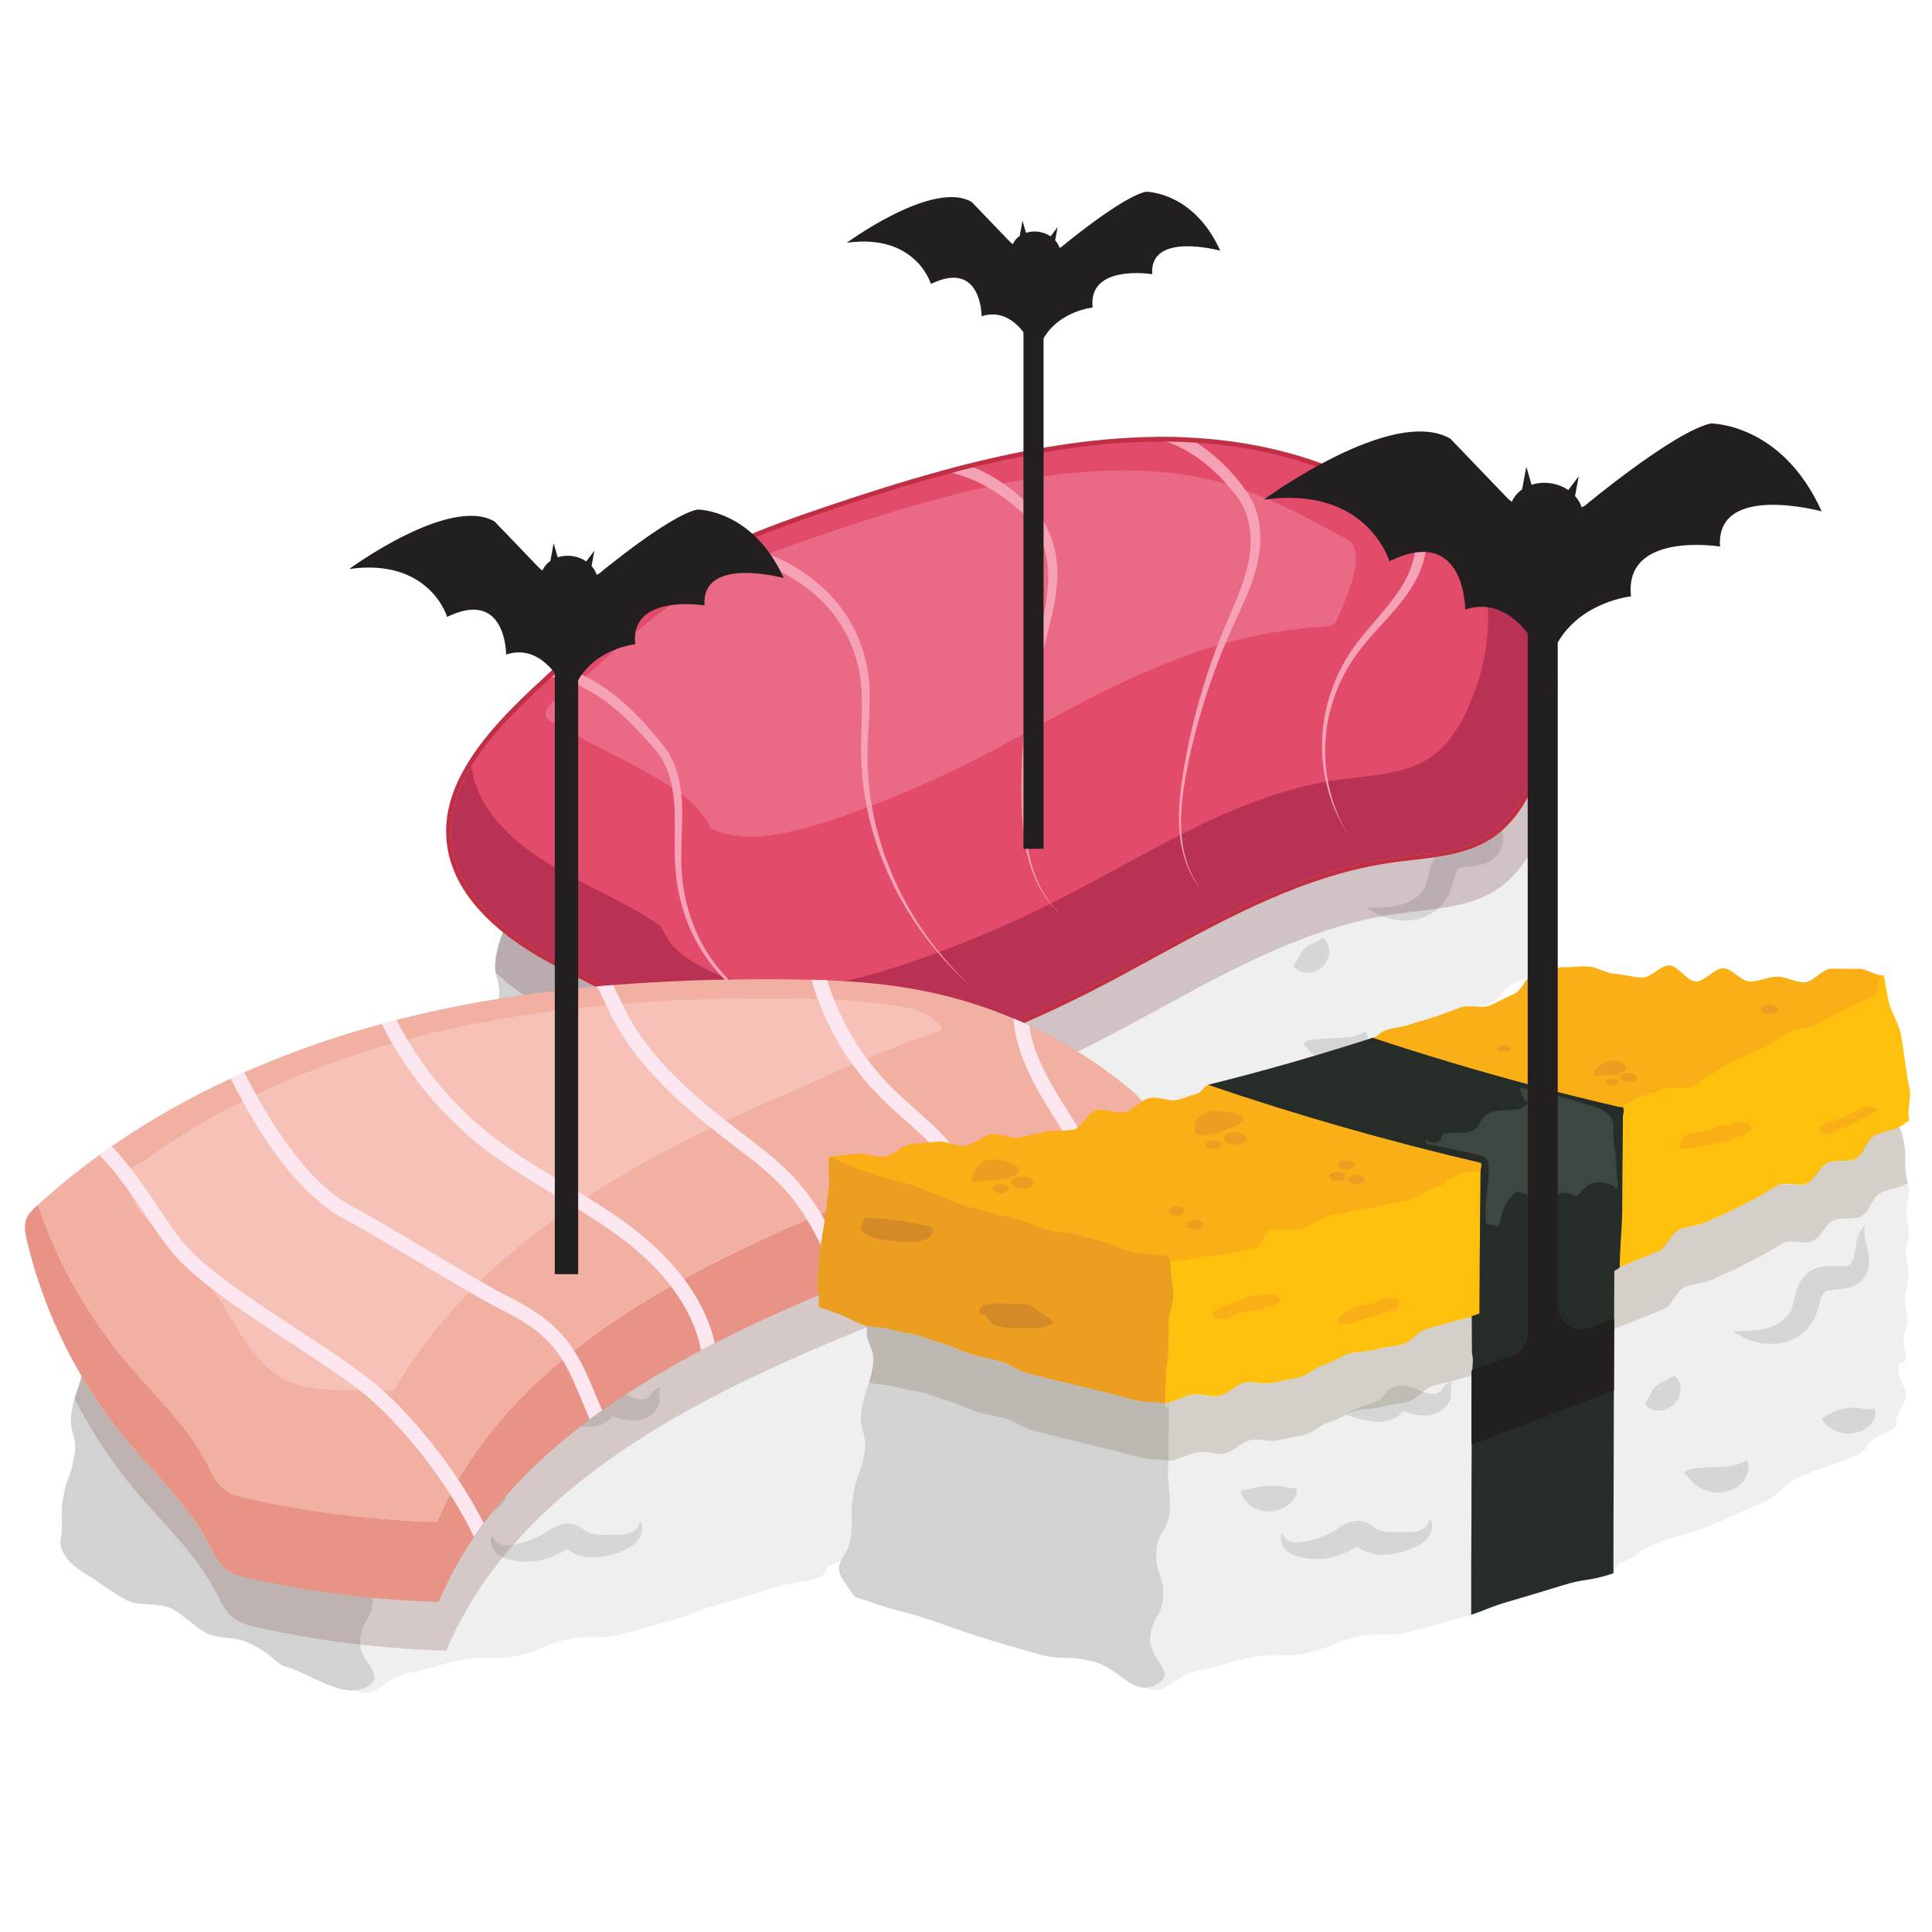 <?xml version="1.0" encoding="utf-8"?>
<!-- Generator: Adobe Illustrator 24.1.2, SVG Export Plug-In . SVG Version: 6.00 Build 0)  -->
<svg version="1.1" id="Слой_1" xmlns="http://www.w3.org/2000/svg" xmlns:xlink="http://www.w3.org/1999/xlink" x="0px" y="0px"
	 viewBox="0 0 283.46 283.46" style="enable-background:new 0 0 283.46 283.46;" xml:space="preserve">
<style type="text/css">
	.st0{enable-background:new    ;}
	.st1{fill:#EFEFEF;}
	.st2{fill:#DDDDDC;}
	.st3{fill:#D2D2D2;}
	.st4{fill:#D5D6D5;}
	.st5{fill:#C12F45;}
	.st6{fill:#B93253;}
	.st7{fill:#E24B69;}
	.st8{opacity:0.5;fill:#F38BA5;}
	.st9{fill:#F5A2B7;}
	.st10{opacity:0.2;fill:#561320;}
	.st11{fill:#E89386;}
	.st12{fill:#F1B0A2;}
	.st13{opacity:0.4;fill:#FCDCD7;}
	.st14{fill:#FCE7F0;}
	.st15{opacity:0.2;fill:#70322C;}
	.st16{fill:#FFC10D;}
	.st17{fill:#FBAF17;}
	.st18{fill:#EC9E21;}
	.st19{fill:#262D29;}
	.st20{fill:#3C483F;}
	.st21{fill:#D58A28;}
	.st22{opacity:0.2;fill:#6C5632;}
	.st23{fill:#231F20;}
</style>
<g id="XMLID_5519_">
	<g id="XMLID_5520_">
		<g id="XMLID_5602_">
			<g id="XMLID_5623_" class="st0">
				<g id="XMLID_5628_">
					<path id="XMLID_5629_" class="st1" d="M225.17,140.45c-1.62,2.94,0.65,2.16-2.72,3.72c-3.37,1.55-0.93,1.77-4.34,3.27
						c-3.43,1.51-3.62,1.21-7.06,2.66c-3.46,1.43-3.4,3.01-6.89,4.41c-3.52,1.39-4,1.9-7.54,3.24c-3.54,1.32-3.35,0.97-6.93,2.24
						c-3.5,1.24-2.54,1.92-5.93,3.09c-0.06,0.04-0.84,1.5-0.92,1.52c-3.64,1.19-3.88,0.62-7.54,1.79c-3.66,1.13-3.67,1.11-7.34,2.21
						c-3.12,0.88-3.5,1.28-5.79,2.02c-0.42,0.11-0.9,0.26-1.49,0.43c-3.73,1-3.69,1.08-7.44,2.04c-3.77,0.94-4.17-0.1-7.96,0.79
						c-3.79,0.87-3.54,1.55-7.35,2.37c-3.85,0.81-4.17-0.17-8.01,0.61c-3.86,0.73-3.71,1.17-7.59,1.85
						c-3.88,0.68-5.25,4.49-8.36,2.38c-3.12-2.13,0.84-3.79,0.99-6.98c0.15-3.17,1.06-3.11,1.22-6.3c0.15-3.17-1.03-3.24-0.86-6.41
						c0.17-3.17,1.29-3.09,1.46-6.28c0.15-3.17-0.15-3.19,0.02-6.36c0.17-3.19-1.43-3.34-1.24-6.5c0.19-3.19,0.82-3.36,0.31-6.53
						c-0.53-3.35-0.86-3.73,1.45-6.15c2.27-2.38,3.37-1.21,6.8-1.9c3.41-0.7,3.83,0.83,7.25,0.07c3.39-0.77,3.12-1.72,6.47-2.51
						c3.37-0.83,3.3-1.06,6.64-1.92c3.33-0.89,3.37-0.75,6.68-1.68c3.29-0.94,3.43-0.57,6.7-1.55c3.25-1,3.23-1.06,6.47-2.09
						c3.24-1.06,3.03-1.62,6.22-2.71c3.2-1.11,3.2-1.1,6.38-2.24c3.16-1.15,3.63-0.04,6.78-1.26c3.12-1.21,2.76-2.04,5.84-3.3
						c3.08-1.26,3.12-1.21,6.19-2.53c3.05-1.32,2.91-1.58,5.94-2.94c3.01-1.38,3.29-0.81,6.28-2.23c2.97-1.43,2.89-1.56,5.84-3.03
						c2.95-1.49,3.01-4.81,5.98-3.51c3.01,1.3,5.06,3.33,5.79,6.43c0.72,3.09-0.1,3.28,0.63,6.37c0.72,3.09-0.74,3-0.02,6.09
						c0.73,3.09-0.78,3-0.04,6.09c0.72,3.09-0.89,3.47-0.17,6.56c0.72,3.09-0.91,3.03-0.19,6.13c0.74,3.11-1.54,0.29-0.82,3.4
						C225.68,138.42,226.8,137.47,225.17,140.45z"/>
				</g>
				<g id="XMLID_5626_">
					<path id="XMLID_5627_" class="st2" d="M75.02,115.34c0.12-3.15,4.17,0.74,7.61,0.42c3.43-0.32,3.35-0.87,6.75-1.23
						c3.4-0.38,3.48,0.11,6.86-0.32c3.38-0.45,3.15-1.68,6.5-2.17c3.34-0.51,3.43-0.04,6.76-0.59c3.32-0.57,3.33-0.53,6.62-1.14
						c3.29-0.63,3.23-0.88,6.5-1.55c3.26-0.69,3.16-1.07,6.4-1.8c3.23-0.75,3.2-0.84,6.4-1.63c3.19-0.8,3.21-0.73,6.39-1.57
						c3.16-0.86,3.42,0.02,6.57-0.88c3.14-0.92,2.92-1.6,6.03-2.55c3.1-0.97,3.18-0.73,6.26-1.74c3.07-1.03,3.14-0.83,6.19-1.89
						c3.04-1.08,2.78-1.77,5.79-2.88c3-1.13,3.05-1.07,6.24-1.44c3.33-0.41,3.34-0.31,6.69,0.05c3.35,0.34,3.3,0.9,6.67,1.2
						c3.38,0.27,3.46-0.72,6.85-0.49c3.39,0.2,3.34,0.95,6.76,1.11c3.42,0.14,3.45-0.43,6.88-0.33c3.44,0.08,4.85-2.05,5.99,1.07
						c1.08,2.95-1.98,1.28-4.9,2.75c-2.94,1.46-2.83,1.67-5.8,3.1c-2.98,1.41-3.04,1.29-6.05,2.66c-3.02,1.36-3.19,1.01-6.24,2.34
						c-3.05,1.31-3.03,1.37-6.11,2.64c-3.09,1.26-2.85,1.8-5.98,3.03c-3.14,1.21-3.15,1.18-6.31,2.35
						c-3.18,1.15-3.63,0.04-6.81,1.14c-3.2,1.09-2.88,1.94-6.11,3c-3.25,1.04-3.27,0.98-6.54,1.98c-3.27,0.98-3.18,1.26-6.47,2.2
						c-3.32,0.93-3.52,0.32-6.85,1.2c-3.34,0.87-3.3,1.02-6.66,1.84c-3.37,0.81-3.22,1.34-6.62,2.1c-3.41,0.75-3.34,1.02-6.78,1.72
						c-3.45,0.69-3.54,0.73-7.09,0.56c-3.72-0.2-3.68-0.6-7.23-1.65c-3.54-1.07-3.67-0.73-7.19-1.85c-3.51-1.13-5.73-0.72-9.22-1.93
						c-3.48-1.22-3.98-2.3-7.43-3.57c-3.44-1.29-2.64-0.84-6.3-1.36C75.63,118.58,74.88,118.66,75.02,115.34z"/>
				</g>
				<g id="XMLID_5624_">
					<path id="XMLID_5625_" class="st3" d="M118.04,129.25c2.13,2.59-0.29,3.62-0.48,6.79c-0.18,3.17,0.4,3.26,0.23,6.43
						c-0.17,3.17,0.06,3.18-0.1,6.35c-0.17,3.18,0.39,3.21,0.23,6.38c-0.15,3.18-1.81,3.03-1.98,6.21c-0.17,3.17,1.15,3.3,1,6.47
						c-0.15,3.18-1.73,3.04-1.89,6.22c-0.17,3.18,4.21,5.02,0.87,6.75c-3.48,1.78-8.06-2.03-12.07-3.12
						c-1.14-0.31-1.53-1.85-5.8-3.67c-1.49-0.63-3.6-0.31-5.24-1.04c-1.99-0.88-3.53-2.83-5.56-3.79c-1.79-0.84-4.64-0.26-6.31-1.1
						c-2.07-1.03-4.32-2.87-5.95-3.8c-3.31-1.89-4.04-4.06-3.9-4.89c0.52-3.13-0.14-3.25,0.39-6.38c0.53-3.13,1.12-3.03,1.65-6.16
						c0.53-3.13-0.93-3.39-0.39-6.53c0.55-3.13,1.09-3.04,1.63-6.17c0.54-3.13-1.32-3.12-0.77-6.26c0.54-3.13,0.25-3.19,0.8-6.32
						c0.54-3.14-2.15-5.32,0.97-6.7c3.22-1.45,3.87,1.27,7.28,2.59c3.41,1.31,3.38,1.37,6.82,2.63c3.45,1.24,3.1,2.09,6.58,3.29
						c3.49,1.18,3.75,0.51,7.26,1.65c3.52,1.12,3.25,2.09,6.96,2.42C114.46,127.87,115.84,126.54,118.04,129.25z"/>
				</g>
			</g>
			<path id="XMLID_5622_" class="st4" d="M219.95,117.69c0,0-0.17,0.5-0.09,1.26c0.04,0.79,0.43,1.78,0.64,3.34
				c0.08,0.75,0.13,1.87-0.64,2.98c-0.42,0.56-0.82,0.9-1.54,1.25c-0.59,0.28-1.19,0.39-1.7,0.47c-1.02,0.13-1.89,0.17-2.33,0.34
				c-0.11,0.04-0.18,0.08-0.24,0.12l-0.04,0.03l-0.01,0.01c0.19-0.13,0.03-0.02,0.07-0.04l-0.07,0.06
				c-0.11,0.08-0.19,0.15-0.14,0.12c0,0-0.17,0.24-0.26,0.5c-0.26,0.57-0.42,1.49-0.81,2.54c-0.36,1.09-1.2,2.23-2.1,2.89
				c-0.91,0.7-1.9,1.12-2.85,1.33c-0.97,0.22-1.84,0.21-2.66,0.13c-1.59-0.18-2.74-0.72-3.5-1.11c-0.76-0.41-1.16-0.7-1.16-0.7
				s0.48-0.01,1.34-0.03c0.83-0.02,2.01-0.06,3.25-0.33c0.59-0.14,1.25-0.36,1.81-0.65c0.58-0.29,1.12-0.69,1.53-1.14
				c0.43-0.48,0.65-0.89,0.84-1.55c0.21-0.7,0.33-1.63,0.78-2.8c0.26-0.59,0.56-1.19,1.24-1.83c0.21-0.2,0.32-0.27,0.39-0.33
				l0.07-0.05l0.14-0.09l0.06-0.04l0.27-0.14c0.35-0.19,0.72-0.32,1.05-0.4c1.36-0.31,2.35-0.14,3.07-0.15
				c0.36,0.01,0.64-0.01,0.83-0.04c0.07,0.04,0.37-0.1,0.47-0.16c0.26-0.15,0.54-0.63,0.67-1.25c0.24-1.24,0.39-2.59,0.8-3.4
				c0.18-0.41,0.43-0.72,0.58-0.87C219.86,117.78,219.95,117.69,219.95,117.69z"/>
			<path id="XMLID_5621_" class="st4" d="M194.08,137.59c0,0,0.15,0.12,0.35,0.31c0.2,0.16,0.41,0.59,0.51,1
				c0.28,0.89-0.06,2.12-0.89,2.92c-0.83,0.8-2.08,1.1-2.97,0.8c-0.9-0.23-1.31-0.9-1.31-0.9s0.43-0.64,0.73-1.19
				c0.31-0.6,0.55-1.09,0.9-1.42c0.35-0.34,0.85-0.56,1.46-0.85c0.28-0.16,0.58-0.24,0.82-0.44
				C193.91,137.68,194.08,137.59,194.08,137.59z"/>
			<path id="XMLID_5620_" class="st4" d="M159.24,136.91c0,0-0.28,0.23-0.27,0.66c-0.02,0.21,0.03,0.48,0.02,0.83
				c0,0.34,0.02,0.86-0.33,1.46c-0.31,0.57-0.83,1.07-1.47,1.38c-0.66,0.33-1.35,0.49-2.12,0.48c-0.72,0-1.4-0.13-1.99-0.3
				c-0.64-0.18-1.03-0.32-1.18-0.31c-0.07-0.01,0.03,0.01,0.2-0.08c0.19-0.09,0.26-0.29,0.06-0.03c-0.17,0.24-0.57,0.69-0.99,0.95
				c-0.4,0.26-0.79,0.42-1.16,0.52c-0.74,0.2-1.35,0.2-1.87,0.17c-0.63-0.04-0.99-0.13-1.45-0.21c-1.7-0.31-2.86-0.84-2.86-0.84
				s1.06-0.71,2.7-1.28c0.39-0.13,0.8-0.27,1.25-0.43c0.42-0.15,0.82-0.31,1.06-0.48c0.12-0.09,0.2-0.16,0.24-0.22
				c0.02-0.06-0.02-0.02,0.11-0.24c0.1-0.18,0.52-0.83,1.22-1.18c0.67-0.34,1.34-0.38,1.83-0.34c0.97,0.11,1.62,0.44,2.01,0.6
				c0.44,0.18,0.82,0.34,1.14,0.44c0.28,0.1,0.61,0.16,0.86,0.16c0.27,0,0.52-0.02,0.74-0.1c0.41-0.09,0.86-0.98,1.34-1.34
				c0.24-0.21,0.51-0.28,0.67-0.29C159.16,136.89,159.24,136.91,159.24,136.91z"/>
			<path id="XMLID_5619_" class="st4" d="M128.33,152.45c0,0,0.83-0.21,1.63-0.39c0.85-0.21,1.71-0.34,2.54-0.37
				c0.82-0.02,1.68,0.06,2.51,0.23c0.33,0.09,0.64,0.18,0.9,0.16c0.27-0.02,0.44-0.19,0.44-0.19c-0.03,0,0.19,0.13,0.22,0.54
				c0.03,0.41-0.19,0.98-0.61,1.43c-0.66,0.88-1.97,1.57-3.37,1.59c-1.39,0.05-2.74-0.58-3.43-1.39
				C128.42,153.29,128.33,152.45,128.33,152.45z"/>
			<path id="XMLID_5618_" class="st4" d="M134.46,158.5c0,0,0.02,0.49,0.47,0.93c0.45,0.47,1.18,0.67,2.18,0.55
				c0.48-0.05,1.12-0.19,1.7-0.34c0.59-0.16,1.2-0.36,1.8-0.61c0.6-0.25,1.18-0.56,1.75-0.9c0.54-0.26,1.17-1.06,2.97-1.28
				c0.93-0.08,1.93,0.43,2.3,0.72l0.45,0.33c-0.08-0.04,0.13,0.08,0.17,0.11l0.1,0.06c0.34,0.18,0.89,0.33,1.51,0.39
				c0.62,0.06,1.31,0.05,1.99,0.04c0.7-0.01,1.28,0.01,1.78-0.04c0.47-0.05,0.95-0.18,1.26-0.33c0.35-0.19,0.64-0.43,0.83-0.68
				c0.39-0.5,0.4-0.98,0.4-0.98c-0.03,0,0.35,0.33,0.33,1.2c-0.03,0.42-0.16,0.95-0.51,1.46c-0.38,0.56-0.89,1.01-1.56,1.36
				c-0.65,0.36-1.37,0.6-2.06,0.81c-0.7,0.2-1.47,0.41-2.38,0.49c-0.9,0.08-1.96,0.06-3.08-0.4l-0.44-0.2
				c-0.12-0.07-0.1-0.04-0.34-0.19l-0.55-0.36c-0.28-0.17-0.07-0.02,0.04-0.04c0.14-0.1-0.53,0.24-1.39,0.72
				c-0.83,0.42-1.71,0.72-2.57,0.9c-0.86,0.19-1.71,0.25-2.5,0.23c-0.81-0.02-1.51-0.14-2.23-0.34c-0.71-0.19-1.37-0.54-1.83-0.99
				c-0.49-0.45-0.69-0.97-0.77-1.39C134.11,158.85,134.5,158.49,134.46,158.5z"/>
			<path id="XMLID_5617_" class="st4" d="M191.16,153.21c0,0.02,0.11-0.2,0.47-0.41c0.35-0.2,0.97-0.32,1.53-0.34
				c0.56-0.06,1.08-0.09,1.62-0.11c0.47-0.02,0.98-0.04,1.49-0.07c0.21,0.01,0.49-0.04,0.61-0.02l0.24-0.04l0.1,0.01l0.3-0.03
				c0.42-0.04,0.85-0.11,1.27-0.21c0.81-0.19,1.59-0.73,1.59-0.73s0.13,0.19,0.21,0.57c0.08,0.37,0.09,0.97-0.17,1.6
				c-0.24,0.64-0.75,1.31-1.46,1.79c-0.18,0.13-0.37,0.23-0.58,0.34l-0.36,0.16l-0.23,0.09c-0.51,0.16-0.9,0.21-1.36,0.25
				c-0.88,0.03-1.72-0.15-2.41-0.45c-0.68-0.3-1.27-0.71-1.64-1.12c-0.37-0.38-0.57-0.71-0.8-0.93
				C191.38,153.32,191.16,153.21,191.16,153.21z"/>
			<path id="XMLID_5616_" class="st5" d="M224.92,113.74c-1.43,3.38-3.36,6.76-6.61,8.85c-4.01,2.55-9.21,2.64-14.06,3.32
				c-16.27,2.24-30.09,11.62-44.48,18.96c-7.43,3.79-15.15,7.09-23.1,9.85c-6.44,2.22-13.14,4.14-20.02,4.14
				c-6.89,0.02-14.02-2.06-18.66-6.76l-1.72-2.96c-5.52-3.84-12.03-6.35-17.82-9.88c-5.79-3.56-11.08-8.6-12.11-14.91
				c-0.69-4.25,0.57-8.24,2.83-11.95c2.65-4.37,6.66-8.36,10.51-11.91c6.76-6.24,13.6-12.56,21.76-17.18
				c6.42-3.63,13.49-6.14,20.57-8.54c22.24-7.52,46.81-14.04,69.2-6.97c6.88,2.18,13.21,5.54,19.41,9.03
				c1.61,0.91,3.23,1.83,4.78,2.84c3,1.92,5.79,4.06,7.92,6.76C229.35,94.15,228.64,104.87,224.92,113.74z"/>
			<path id="XMLID_5615_" class="st6" d="M224.92,113.74c-1.43,3.38-3.36,6.76-6.61,8.85c-4.01,2.55-9.21,2.64-14.06,3.32
				c-16.27,2.24-30.09,11.62-44.48,18.96c-7.43,3.79-15.15,7.09-23.1,9.85c-6.44,2.22-13.14,4.14-20.02,4.14
				c-6.89,0.02-14.02-2.06-18.66-6.76l-1.72-2.96c-5.52-3.84-12.03-6.35-17.82-9.88c-5.79-3.56-11.08-8.6-12.11-14.91
				c-0.69-4.25,0.57-8.24,2.83-11.95c2.65-4.37,6.66-8.36,10.51-11.91c6.76-6.24,13.6-12.56,21.76-17.18
				c6.42-3.63,13.49-6.14,20.57-8.54c22.24-7.52,46.81-14.04,69.2-6.97c6.88,2.18,13.21,5.54,19.41,9.03
				c1.61,0.91,3.23,1.83,4.78,2.84c3,1.92,5.79,4.06,7.92,6.76C229.35,94.15,228.64,104.87,224.92,113.74z"/>
			<path id="XMLID_5614_" class="st7" d="M215.71,103.13c-1.33,3.13-3.11,6.26-6.11,8.17c-3.72,2.38-8.52,2.45-12.99,3.07
				c-15.02,2.07-27.78,10.76-41.09,17.51c-6.86,3.52-14,6.55-21.34,9.1c-5.94,2.07-12.15,3.81-18.49,3.83
				c-6.36,0.02-12.95-1.91-17.22-6.24l-1.59-2.72c-5.1-3.58-11.12-5.89-16.45-9.16c-5.35-3.26-10.25-7.94-11.19-13.77
				c-0.04-0.17-0.06-0.37-0.06-0.54c2.65-4.37,6.66-8.36,10.51-11.91c6.76-6.24,13.6-12.56,21.76-17.18
				c6.42-3.63,13.49-6.14,20.57-8.54c22.24-7.52,46.81-14.04,69.2-6.97c6.88,2.18,13.21,5.54,19.41,9.03
				c1.61,0.91,3.23,1.83,4.78,2.84C219.66,86.62,218.86,95.6,215.71,103.13z"/>
			<path id="XMLID_5613_" class="st8" d="M110.01,122.76c-2.25,0-4.35-0.48-5.7-1.28l-0.45-0.76c-0.97-1.65-2.3-3.09-3.92-4.23
				c-3.74-2.62-7.64-4.6-11.08-6.35c-2.22-1.13-4.32-2.19-6.11-3.29c-1.13-0.69-2.66-1.06-2.71-1.93c-0.11-1.93,2.84-2.84,4.16-4.06
				c6.39-5.9,12.41-11.46,19.13-15.26c5.28-2.99,11.54-5.21,18.02-7.4c13.45-4.54,29.15-9.19,43.49-9.19
				c5.92,0,11.2,0.76,16.14,2.32c5.78,1.83,11.59,4.99,16.57,7.81c0.22,0.12,0.51,0.18,0.66,0.37c1.71,2.29,0.06,6.38-1.45,10
				c-0.46,1.1-0.7,1.82-1.03,2.05c-0.76,0.51-2.65,0.41-3.86,0.55c-1,0.11-2.01,0.23-2.99,0.36c-14.46,1.99-26.68,8.66-37.47,14.54
				c-2.9,1.58-5.64,3.08-8.39,4.47c-6.22,3.18-12.76,5.98-19.48,8.31c-4.22,1.47-9.11,2.96-13.49,2.97H110.01z"/>
			<path id="XMLID_5612_" class="st9" d="M121.88,150.67c0.29,0.02,0.51,0.03,0.67,0.05c-0.15,0-0.37-0.01-0.67-0.03
				c-0.29-0.01-0.65-0.04-1.07-0.09c-0.42-0.03-0.9-0.11-1.44-0.19c-1.07-0.19-2.37-0.47-3.79-0.97c-1.42-0.49-2.98-1.18-4.56-2.1
				c-1.59-0.94-3.17-2.12-4.66-3.58c-1.46-1.45-2.82-3.17-3.9-5.1c-1.11-1.92-1.96-4.04-2.54-6.26c-0.58-2.22-0.87-4.55-0.91-6.86
				c-0.05-2.31,0.06-4.6-0.04-6.83c-0.1-2.22-0.43-4.39-1.3-6.27c-0.21-0.47-0.46-0.93-0.74-1.36c-0.14-0.22-0.29-0.41-0.43-0.61
				c-0.15-0.2-0.33-0.43-0.48-0.61c-0.69-0.8-1.38-1.58-2.07-2.32c-1.37-1.48-2.76-2.79-4.13-3.89c-1.37-1.1-2.73-1.98-4-2.64
				c-1.26-0.66-2.44-1.09-3.43-1.36c-0.54-0.15-1.03-0.26-1.44-0.34c-0.34-0.07-0.64-0.11-0.86-0.14c0.51-0.48,1.03-0.96,1.55-1.44
				c0.25,0.06,0.52,0.12,0.81,0.2c0.16,0.04,0.32,0.09,0.49,0.14c1.09,0.33,2.38,0.83,3.73,1.58c1.36,0.74,2.79,1.72,4.2,2.9
				c1.41,1.18,2.81,2.58,4.18,4.12c0.69,0.77,1.37,1.58,2.05,2.41c0.19,0.24,0.33,0.42,0.5,0.66c0.17,0.24,0.34,0.48,0.48,0.72
				c0.3,0.49,0.56,1,0.78,1.52c0.91,2.1,1.18,4.41,1.23,6.69c0.04,2.28-0.13,4.57-0.14,6.85c-0.02,2.27,0.2,4.52,0.72,6.71
				c0.5,2.18,1.28,4.27,2.31,6.17c1.01,1.92,2.29,3.62,3.7,5.08c1.41,1.45,2.95,2.66,4.48,3.61c1.55,0.95,3.07,1.66,4.47,2.18
				c1.4,0.53,2.68,0.83,3.74,1.04c0.53,0.1,1.01,0.18,1.43,0.22C121.24,150.61,121.6,150.66,121.88,150.67z"/>
			<path id="XMLID_5611_" class="st9" d="M141.64,143.94c0.32,0.32,0.53,0.53,0.61,0.62c-0.09-0.09-0.31-0.29-0.64-0.6
				c-0.44-0.42-1.11-1.01-1.87-1.85c-0.8-0.8-1.7-1.83-2.72-3.03c-0.48-0.62-1-1.27-1.52-1.97c-0.5-0.72-1.06-1.46-1.57-2.26
				c-0.51-0.81-1.06-1.64-1.55-2.55c-0.25-0.45-0.51-0.9-0.76-1.37c-0.23-0.47-0.48-0.95-0.72-1.44c-0.94-1.97-1.82-4.08-2.51-6.34
				c-0.38-1.12-0.64-2.29-0.95-3.46c-0.24-1.19-0.51-2.39-0.66-3.62c-0.09-0.61-0.18-1.22-0.23-1.85c-0.04-0.62-0.13-1.25-0.15-1.87
				l-0.07-1.86c-0.02-0.64,0-1.26,0.01-1.89c0.05-2.5,0.21-4.98,0.06-7.38c-0.04-0.61-0.1-1.2-0.18-1.78
				c-0.08-0.59-0.19-1.15-0.32-1.75c-0.27-1.11-0.63-2.24-1.09-3.29c-0.9-2.11-2.15-3.99-3.6-5.57c-1.45-1.57-3.09-2.84-4.71-3.85
				c-3.27-2.01-6.45-2.96-8.65-3.51c-0.81-0.2-1.48-0.33-2.02-0.44c-0.21-0.04-0.4-0.07-0.58-0.1c-0.23-0.04-0.42-0.07-0.56-0.09
				c0.91-0.45,1.83-0.87,2.76-1.28c0.28,0.06,0.59,0.14,0.92,0.23c0.04,0.01,0.09,0.03,0.13,0.03c2.31,0.64,5.58,1.72,8.96,3.89
				c1.71,1.11,3.43,2.51,4.94,4.23c1.51,1.72,2.79,3.76,3.68,6.02c0.45,1.13,0.81,2.3,1.07,3.52c0.11,0.58,0.22,1.2,0.29,1.83
				c0.07,0.62,0.12,1.24,0.14,1.86c0.1,2.49-0.13,4.99-0.25,7.46c-0.02,0.61-0.05,1.24-0.05,1.84l0.02,1.86
				c0.01,0.61,0.07,1.22,0.11,1.83c0.03,0.61,0.1,1.22,0.18,1.82c0.11,1.21,0.35,2.39,0.56,3.57c0.28,1.16,0.51,2.32,0.86,3.44
				c0.63,2.24,1.45,4.36,2.33,6.32c0.23,0.49,0.46,0.97,0.68,1.45c0.23,0.48,0.49,0.93,0.72,1.37c0.46,0.91,0.99,1.75,1.47,2.56
				c0.49,0.82,1.03,1.56,1.5,2.29c0.51,0.7,1.01,1.36,1.47,1.99c0.98,1.21,1.85,2.26,2.63,3.08
				C140.55,142.91,141.21,143.52,141.64,143.94z"/>
			<path id="XMLID_5610_" class="st9" d="M155.63,134.16c-0.11-0.1-0.29-0.25-0.49-0.45c-0.41-0.4-1-1.03-1.63-1.89
				c-0.62-0.88-1.28-2-1.82-3.37c-0.56-1.37-1-2.97-1.3-4.74c-0.3-1.78-0.46-3.72-0.51-5.77c-0.04-2.05-0.03-4.22,0.07-6.46
				c0.18-4.47,0.72-9.24,1.62-13.95c0.44-2.36,1.02-4.7,1.51-6.98c0.47-2.3,0.8-4.53,0.7-6.7c-0.1-2.15-0.63-4.22-1.61-5.91
				c-0.93-1.72-2.47-2.97-3.86-4.14c-1.43-1.13-2.84-2.05-4.17-2.73c-1.31-0.68-2.53-1.14-3.55-1.44c-0.36-0.11-0.69-0.19-1-0.26
				c-0.14-0.03-0.26-0.06-0.38-0.09c-0.39-0.06-0.73-0.13-1.01-0.17c-0.04-0.01-0.09-0.02-0.12-0.02c1.2-0.33,2.41-0.65,3.62-0.96
				c0.34,0.12,0.71,0.26,1.08,0.41c0.71,0.29,1.48,0.65,2.27,1.08c1.41,0.77,2.89,1.78,4.37,3.02c1.41,1.23,3.09,2.66,4.11,4.65
				c1.05,1.95,1.55,4.21,1.6,6.52c0.05,2.3-0.36,4.65-0.91,6.96c-0.55,2.31-1.18,4.6-1.68,6.93c-1.01,4.65-1.66,9.37-1.97,13.81
				c-0.15,2.22-0.23,4.37-0.23,6.41c0,2.04,0.1,3.97,0.36,5.73c0.24,1.77,0.64,3.36,1.16,4.73c0.51,1.37,1.13,2.5,1.72,3.39
				c0.6,0.87,1.17,1.51,1.58,1.92C155.36,133.89,155.52,134.05,155.63,134.16z"/>
			<path id="XMLID_5609_" class="st9" d="M184.75,81.25c-0.33,2.28-1.15,4.54-2.08,6.72c-0.96,2.18-2.02,4.33-2.92,6.54
				c-1.84,4.41-3.34,8.95-4.44,13.27c-0.55,2.16-1.01,4.26-1.37,6.27c-0.37,2.01-0.6,3.91-0.65,5.69c-0.06,1.77,0.07,3.4,0.34,4.81
				c0.27,1.42,0.7,2.62,1.14,3.57c0.45,0.96,0.91,1.65,1.24,2.12c0.21,0.29,0.37,0.49,0.45,0.6c-0.09-0.11-0.25-0.3-0.47-0.59
				c-0.34-0.45-0.82-1.14-1.3-2.09c-0.47-0.95-0.94-2.14-1.24-3.57c-0.32-1.42-0.49-3.07-0.47-4.85c0.01-1.79,0.19-3.72,0.51-5.75
				c0.31-2.02,0.7-4.15,1.21-6.33c0.99-4.37,2.37-8.98,4.11-13.47c0.86-2.25,1.87-4.45,2.75-6.61c0.87-2.18,1.59-4.33,1.84-6.48
				c0.25-2.13,0.04-4.22-0.67-6.02c-0.17-0.44-0.39-0.87-0.62-1.28c-0.13-0.2-0.22-0.37-0.37-0.58l-0.22-0.31l-0.09-0.13l-0.11-0.14
				c-0.59-0.77-1.21-1.47-1.81-2.13c-1.22-1.31-2.48-2.4-3.67-3.25c-1.19-0.85-2.32-1.47-3.28-1.9c-0.47-0.23-0.92-0.38-1.29-0.54
				c-0.06-0.02-0.11-0.03-0.16-0.05c-0.32-0.1-0.58-0.19-0.82-0.26c-0.58-0.16-0.88-0.24-0.88-0.24l0.05-0.16
				c0.34-0.01,0.67-0.01,1-0.01c1.27,0,2.51,0.03,3.75,0.09c0.41,0.21,0.83,0.45,1.27,0.73c0.48,0.3,0.99,0.65,1.5,1.03
				c1.27,0.95,2.58,2.13,3.84,3.55c0.63,0.71,1.26,1.47,1.84,2.28l0.11,0.16l0.12,0.17l0.21,0.31c0.14,0.21,0.29,0.47,0.42,0.71
				c0.26,0.48,0.49,0.97,0.68,1.48C184.93,76.67,185.08,78.97,184.75,81.25z"/>
			<path id="XMLID_5608_" class="st9" d="M209.29,79.47c0,1.41-0.35,2.9-0.96,4.35c-0.29,0.74-0.66,1.43-1.09,2.16
				c-0.43,0.71-0.91,1.4-1.43,2.08c-2.09,2.72-4.79,5.16-6.84,8.02c-1.01,1.42-1.88,2.95-2.55,4.53c-0.68,1.56-1.18,3.17-1.51,4.75
				c-0.66,3.17-0.6,6.23-0.17,8.79c0.44,2.57,1.2,4.64,1.85,6.03c0.31,0.71,0.61,1.24,0.81,1.6c0.15,0.27,0.25,0.44,0.28,0.52
				c-0.05-0.07-0.15-0.24-0.31-0.51c-0.21-0.36-0.51-0.89-0.86-1.58c-0.7-1.37-1.54-3.43-2.07-6.01c-0.52-2.57-0.69-5.68-0.12-8.93
				c0.28-1.63,0.74-3.28,1.38-4.91c0.64-1.64,1.47-3.22,2.48-4.74c1-1.5,2.18-2.9,3.33-4.24c1.16-1.34,2.29-2.65,3.24-3.98
				c0.48-0.66,0.91-1.33,1.29-2.01c0.36-0.65,0.7-1.35,0.94-2.02c0.51-1.36,0.77-2.68,0.74-3.88c-0.04-1.2-0.38-2.25-0.85-3.11
				c-0.48-0.85-1.05-1.54-1.57-2.06c-0.43-0.43-0.79-0.74-1.1-0.99c-0.07-0.05-0.13-0.11-0.19-0.15c-0.34-0.26-0.52-0.4-0.52-0.4
				l0.37-0.39c1.26,0.65,2.49,1.31,3.69,1.95c0.25,0.35,0.51,0.74,0.74,1.18c0.04,0.06,0.08,0.13,0.11,0.2
				C208.92,76.75,209.29,78.05,209.29,79.47z"/>
			<path id="XMLID_5604_" class="st5" d="M223.91,86.04c-1.89-2.41-4.46-4.6-8.08-6.92c-1.59-1.03-3.26-1.98-4.82-2.86
				c-1.11-0.63-2.27-1.28-3.46-1.93c-1.19-0.64-2.42-1.3-3.69-1.95c-3.86-1.96-8.03-3.83-12.4-5.22
				c-5.36-1.69-11.15-2.69-17.26-2.98c-1.24-0.06-2.48-0.09-3.75-0.09c-0.34,0-0.67,0-1,0.01c-9.26,0.11-18.69,1.75-27.74,4.03
				c-1.22,0.31-2.42,0.63-3.62,0.96c-5.66,1.55-11.14,3.3-16.31,5.04c-4.92,1.66-9.73,3.35-14.34,5.42
				c-0.93,0.41-1.85,0.83-2.76,1.28h-0.01c-1.21,0.6-2.41,1.23-3.59,1.89c-7.23,4.1-13.48,9.54-19.44,15.01
				c-0.52,0.48-1.04,0.96-1.55,1.44c-0.3,0.27-0.6,0.55-0.89,0.82c-3.72,3.42-7.89,7.53-10.63,12.06
				c-2.62,4.29-3.57,8.34-2.91,12.38c1.16,7.11,7.39,12.28,12.42,15.36c2.51,1.54,5.19,2.89,7.79,4.21c3.34,1.7,6.79,3.45,9.86,5.57
				l1.64,2.83c0.03,0.05,0.07,0.09,0.1,0.13c4.38,4.43,11.34,6.98,19.09,6.98h0.1c7.17,0,13.97-2.01,20.27-4.17
				c7.89-2.75,15.7-6.07,23.2-9.89c3.14-1.6,6.31-3.33,9.36-5c10.96-5.98,22.3-12.16,34.88-13.9c0.93-0.13,1.87-0.24,2.82-0.35
				c4.01-0.46,8.16-0.93,11.54-3.09c3.65-2.34,5.59-6.12,6.86-9.15C229.99,103.47,229.36,93.03,223.91,86.04z M224.92,113.74
				c-1.43,3.38-3.36,6.76-6.61,8.85c-4.01,2.55-9.21,2.64-14.06,3.32c-16.27,2.24-30.09,11.62-44.48,18.96
				c-7.43,3.79-15.15,7.09-23.1,9.85c-6.44,2.22-13.14,4.14-20.02,4.14c-6.89,0.02-14.02-2.06-18.66-6.76l-1.72-2.96
				c-5.52-3.84-12.03-6.35-17.82-9.88c-5.79-3.56-11.08-8.6-12.11-14.91c-0.69-4.25,0.57-8.24,2.83-11.95
				c2.65-4.37,6.66-8.36,10.51-11.91c0.41-0.38,0.83-0.77,1.25-1.15c0.49-0.46,1-0.92,1.5-1.38c5.88-5.39,11.95-10.65,19.01-14.64
				c1.42-0.81,2.88-1.56,4.36-2.26c0.88-0.43,1.77-0.83,2.67-1.21c4.39-1.92,8.97-3.52,13.54-5.07c5.73-1.93,11.61-3.8,17.57-5.39
				c1.06-0.28,2.12-0.56,3.19-0.82c9.38-2.32,18.91-3.86,28.31-3.78c1.46,0.01,2.91,0.06,4.36,0.15c5.34,0.34,10.61,1.24,15.77,2.88
				c4.52,1.43,8.82,3.38,12.98,5.54c1.36,0.71,2.72,1.44,4.07,2.18c0.79,0.43,1.57,0.88,2.36,1.32c1.61,0.91,3.23,1.83,4.78,2.84
				c3,1.92,5.79,4.06,7.92,6.76C229.35,94.15,228.64,104.87,224.92,113.74z"/>
			<path id="XMLID_5603_" class="st10" d="M226.13,119.24c0.23,1.01,0.23,1.72,0.13,2.34c-1.28,3.01-3.22,6.71-6.81,9.03
				c-3.38,2.15-7.53,2.63-11.54,3.08c-0.95,0.12-1.9,0.22-2.83,0.36c-12.58,1.73-23.92,7.91-34.88,13.89
				c-3.05,1.67-6.22,3.39-9.36,5c-7.49,3.82-15.31,7.15-23.2,9.89c-6.29,2.17-13.1,4.17-20.26,4.17h-0.41
				c-0.26-0.01-0.52-0.01-0.77-0.02c-7.31-0.22-13.82-2.73-17.99-6.95c-0.04-0.04-0.07-0.09-0.1-0.13l-1.64-2.83
				c-3.07-2.13-6.52-3.87-9.86-5.57c-2.59-1.32-5.27-2.67-7.78-4.21c-1.97-1.2-4.12-2.73-6.07-4.57c-0.1-0.6-0.14-1.31,0.04-2.32
				c0.33-1.93,0.67-2.63,1.01-3.62c1.44,1.17,2.92,2.18,4.31,3.03c2.52,1.54,5.2,2.89,7.79,4.21c3.34,1.7,6.79,3.45,9.86,5.57
				l1.64,2.82c0.02,0.05,0.06,0.09,0.09,0.14c4.2,4.24,10.77,6.76,18.14,6.96c0.24,0.01,0.48,0.02,0.73,0.02h0.32
				c7.16,0,13.97-2.01,20.26-4.17c7.89-2.74,15.7-6.07,23.2-9.89c3.14-1.61,6.3-3.33,9.36-5c10.96-5.98,22.3-12.16,34.88-13.9
				c0.93-0.13,1.87-0.24,2.82-0.35c4.01-0.46,8.17-0.93,11.54-3.08c3.65-2.35,5.59-6.13,6.86-9.16c0.17-0.42,0.34-0.85,0.5-1.27
				c0.03,0.14,0.06,0.29,0.1,0.44C226.89,116.24,225.39,116.14,226.13,119.24z"/>
		</g>
		<g id="XMLID_5574_">
			<g id="XMLID_5595_" class="st0">
				<g id="XMLID_5600_">
					<path id="XMLID_5601_" class="st1" d="M162.94,207.15c-1.62,2.94,0.65,2.16-2.72,3.72c-3.37,1.54-0.94,1.76-4.34,3.27
						c-3.43,1.51-3.62,1.21-7.06,2.66c-3.46,1.43-3.41,3.01-6.89,4.41c-3.52,1.39-4,1.9-7.54,3.24c-3.54,1.32-3.35,0.97-6.93,2.24
						c-3.5,1.24-2.54,1.92-5.93,3.09c-0.06,0.04-0.85,1.5-0.92,1.52c-3.63,1.19-3.88,0.62-7.53,1.79c-3.66,1.13-3.67,1.11-7.35,2.21
						c-3.12,0.89-3.5,1.28-5.79,2.02c-0.42,0.11-0.89,0.27-1.48,0.43c-3.73,1-3.69,1.08-7.44,2.04c-3.76,0.94-4.17-0.09-7.95,0.79
						c-3.79,0.87-3.54,1.55-7.35,2.38c-3.85,0.81-4.17-0.17-8.01,0.6c-3.86,0.73-3.71,1.17-7.59,1.85
						c-3.88,0.68-5.25,4.49-8.36,2.38c-3.12-2.13,0.84-3.79,0.99-6.98c0.15-3.17,1.07-3.11,1.22-6.3c0.15-3.17-1.03-3.24-0.86-6.41
						c0.17-3.17,1.3-3.09,1.47-6.28c0.15-3.17-0.15-3.19,0.02-6.36c0.17-3.19-1.42-3.33-1.24-6.5c0.19-3.19,0.82-3.36,0.31-6.53
						c-0.53-3.35-0.86-3.73,1.45-6.15c2.26-2.38,3.37-1.21,6.79-1.9c3.41-0.7,3.82,0.83,7.25,0.07c3.39-0.77,3.12-1.72,6.47-2.51
						c3.37-0.83,3.29-1.05,6.64-1.92c3.33-0.89,3.37-0.75,6.68-1.68c3.29-0.94,3.43-0.57,6.7-1.55c3.26-1,3.24-1.06,6.47-2.09
						c3.24-1.05,3.03-1.62,6.22-2.71c3.2-1.11,3.2-1.09,6.38-2.24c3.16-1.15,3.63-0.04,6.78-1.26c3.12-1.21,2.76-2.04,5.84-3.3
						c3.08-1.26,3.12-1.21,6.19-2.53c3.04-1.32,2.91-1.59,5.94-2.94c3.01-1.38,3.3-0.81,6.28-2.23c2.97-1.43,2.89-1.56,5.84-3.03
						c2.95-1.49,3.01-4.81,5.97-3.51c3.01,1.3,5.06,3.34,5.79,6.43c0.72,3.09-0.1,3.28,0.63,6.37c0.72,3.09-0.74,3-0.02,6.09
						c0.72,3.09-0.78,3-0.04,6.09c0.72,3.09-0.89,3.47-0.17,6.56c0.72,3.09-0.92,3.03-0.19,6.13c0.74,3.11-1.54,0.29-0.82,3.4
						C163.45,205.12,164.57,204.17,162.94,207.15z"/>
				</g>
				<g id="XMLID_5598_">
					<path id="XMLID_5599_" class="st2" d="M12.79,182.04c0.13-3.15,4.17,0.74,7.62,0.42c3.43-0.32,3.35-0.87,6.75-1.23
						c3.39-0.38,3.48,0.11,6.86-0.32c3.38-0.45,3.15-1.68,6.5-2.17c3.34-0.51,3.43-0.04,6.76-0.6c3.32-0.57,3.33-0.53,6.63-1.14
						c3.29-0.63,3.23-0.88,6.49-1.55c3.26-0.69,3.16-1.07,6.4-1.8c3.23-0.74,3.2-0.84,6.4-1.63c3.2-0.8,3.21-0.73,6.39-1.57
						c3.16-0.86,3.43,0.02,6.57-0.88c3.14-0.91,2.92-1.6,6.03-2.55c3.1-0.97,3.18-0.73,6.26-1.74c3.07-1.02,3.14-0.83,6.18-1.89
						c3.04-1.08,2.78-1.77,5.79-2.89c3-1.13,3.06-1.07,6.24-1.44c3.33-0.42,3.34-0.31,6.69,0.05c3.35,0.34,3.3,0.9,6.67,1.2
						c3.38,0.27,3.46-0.72,6.85-0.49c3.39,0.2,3.34,0.95,6.76,1.11c3.43,0.14,3.45-0.43,6.88-0.34c3.44,0.08,4.84-2.05,5.99,1.07
						c1.09,2.96-1.98,1.28-4.9,2.75c-2.94,1.46-2.83,1.67-5.8,3.1c-2.98,1.41-3.04,1.29-6.05,2.66c-3.02,1.36-3.19,1.01-6.24,2.34
						c-3.06,1.31-3.03,1.37-6.11,2.64c-3.1,1.26-2.85,1.8-5.98,3.03c-3.14,1.21-3.14,1.18-6.31,2.35c-3.17,1.15-3.63,0.04-6.82,1.14
						c-3.2,1.1-2.87,1.94-6.11,3c-3.24,1.04-3.27,0.98-6.53,1.98c-3.27,0.98-3.18,1.26-6.48,2.2c-3.31,0.93-3.52,0.32-6.85,1.2
						c-3.34,0.87-3.29,1.02-6.66,1.84c-3.38,0.81-3.22,1.34-6.62,2.1c-3.42,0.75-3.34,1.02-6.78,1.72
						c-3.45,0.69-3.54,0.73-7.09,0.56c-3.72-0.2-3.68-0.6-7.23-1.65c-3.54-1.07-3.67-0.73-7.19-1.85c-3.51-1.13-5.73-0.72-9.22-1.93
						c-3.49-1.22-3.99-2.29-7.43-3.57c-3.44-1.29-2.64-0.84-6.3-1.36C13.4,185.27,12.66,185.36,12.79,182.04z"/>
				</g>
				<g id="XMLID_5596_">
					<path id="XMLID_5597_" class="st3" d="M55.82,195.95c2.13,2.59-0.3,3.62-0.48,6.79c-0.18,3.17,0.4,3.26,0.23,6.43
						c-0.17,3.17,0.06,3.18-0.1,6.36c-0.16,3.17,0.39,3.2,0.24,6.38c-0.15,3.18-1.81,3.03-1.98,6.2c-0.17,3.18,1.15,3.3,1,6.48
						c-0.15,3.18-1.73,3.04-1.9,6.22c-0.17,3.18,4.2,5.02,0.87,6.75c-3.48,1.78-8.06-2.03-12.07-3.12c-1.14-0.31-1.53-1.85-5.8-3.67
						c-1.49-0.63-3.6-0.31-5.24-1.03c-1.99-0.88-3.53-2.84-5.56-3.79c-1.79-0.84-4.64-0.26-6.31-1.1c-2.07-1.03-4.31-2.87-5.95-3.8
						c-3.31-1.89-4.04-4.06-3.9-4.89c0.52-3.14-0.14-3.25,0.39-6.39c0.53-3.13,1.12-3.03,1.65-6.16c0.53-3.13-0.93-3.39-0.39-6.53
						c0.54-3.13,1.09-3.04,1.63-6.17c0.54-3.13-1.32-3.13-0.78-6.26c0.55-3.13,0.26-3.19,0.81-6.32c0.54-3.14-2.15-5.32,0.97-6.7
						c3.22-1.45,3.87,1.27,7.28,2.59c3.41,1.31,3.39,1.37,6.82,2.63c3.44,1.24,3.1,2.09,6.58,3.29c3.49,1.18,3.75,0.51,7.26,1.65
						c3.52,1.12,3.25,2.09,6.96,2.42C52.23,194.57,53.61,193.23,55.82,195.95z"/>
				</g>
			</g>
			<path id="XMLID_5594_" class="st4" d="M157.72,184.39c0,0-0.17,0.5-0.1,1.26c0.04,0.79,0.43,1.78,0.64,3.34
				c0.08,0.75,0.13,1.87-0.65,2.98c-0.42,0.56-0.81,0.9-1.54,1.25c-0.6,0.28-1.18,0.39-1.7,0.47c-1.03,0.13-1.89,0.17-2.33,0.34
				c-0.11,0.04-0.18,0.07-0.23,0.12l-0.04,0.03l-0.01,0.01c0.19-0.13,0.03-0.02,0.07-0.04l-0.07,0.06
				c-0.11,0.08-0.19,0.15-0.14,0.12c0,0-0.17,0.24-0.26,0.5c-0.26,0.57-0.42,1.49-0.81,2.54c-0.36,1.09-1.2,2.23-2.1,2.9
				c-0.91,0.7-1.9,1.12-2.85,1.33c-0.97,0.23-1.84,0.21-2.66,0.13c-1.59-0.18-2.74-0.72-3.5-1.11c-0.76-0.41-1.16-0.7-1.16-0.7
				s0.49-0.01,1.34-0.03c0.83-0.02,2.01-0.06,3.25-0.33c0.59-0.14,1.26-0.36,1.81-0.65c0.58-0.29,1.12-0.69,1.53-1.14
				c0.43-0.48,0.65-0.89,0.84-1.55c0.2-0.7,0.33-1.63,0.78-2.8c0.26-0.59,0.56-1.19,1.24-1.83c0.21-0.2,0.31-0.27,0.39-0.33
				l0.07-0.05l0.13-0.1l0.07-0.04l0.26-0.15c0.35-0.19,0.72-0.32,1.05-0.4c1.36-0.32,2.34-0.14,3.07-0.15
				c0.36,0.01,0.64-0.01,0.83-0.04c0.07,0.04,0.37-0.1,0.47-0.16c0.26-0.15,0.53-0.63,0.67-1.25c0.23-1.24,0.39-2.59,0.8-3.4
				c0.18-0.41,0.43-0.72,0.58-0.87C157.64,184.48,157.72,184.39,157.72,184.39z"/>
			<path id="XMLID_5593_" class="st4" d="M131.85,204.29c0,0,0.15,0.12,0.35,0.32c0.2,0.16,0.41,0.58,0.51,1
				c0.28,0.89-0.06,2.12-0.89,2.92c-0.83,0.8-2.08,1.1-2.97,0.8c-0.89-0.23-1.3-0.9-1.3-0.9s0.43-0.64,0.72-1.19
				c0.31-0.6,0.55-1.09,0.9-1.42c0.35-0.34,0.85-0.56,1.46-0.85c0.29-0.16,0.58-0.24,0.82-0.44
				C131.69,204.38,131.85,204.29,131.85,204.29z"/>
			<path id="XMLID_5592_" class="st4" d="M97.01,203.61c0,0-0.28,0.23-0.26,0.66c-0.02,0.21,0.03,0.49,0.02,0.84
				c0,0.34,0.02,0.85-0.34,1.45c-0.31,0.57-0.83,1.07-1.47,1.38c-0.66,0.33-1.36,0.49-2.12,0.48c-0.72,0-1.39-0.13-1.99-0.3
				c-0.64-0.19-1.03-0.32-1.18-0.31c-0.06-0.01,0.03,0.01,0.2-0.08c0.19-0.09,0.26-0.29,0.06-0.03c-0.17,0.25-0.57,0.69-0.99,0.95
				c-0.4,0.26-0.79,0.42-1.16,0.52c-0.73,0.2-1.35,0.2-1.87,0.18c-0.63-0.04-0.99-0.14-1.45-0.21c-1.7-0.31-2.86-0.84-2.86-0.84
				s1.06-0.71,2.7-1.28c0.39-0.13,0.8-0.28,1.25-0.43c0.42-0.15,0.82-0.32,1.06-0.48c0.12-0.09,0.21-0.16,0.24-0.22
				c0.02-0.06-0.02-0.02,0.11-0.24c0.1-0.18,0.52-0.84,1.22-1.18c0.67-0.35,1.34-0.38,1.83-0.34c0.97,0.11,1.62,0.44,2.01,0.6
				c0.44,0.18,0.82,0.34,1.14,0.44c0.28,0.1,0.61,0.16,0.86,0.16c0.27,0,0.53-0.02,0.74-0.1c0.4-0.09,0.85-0.98,1.34-1.34
				c0.24-0.21,0.5-0.28,0.67-0.29C96.94,203.58,97.01,203.61,97.01,203.61z"/>
			<path id="XMLID_5591_" class="st4" d="M66.1,219.15c0,0,0.83-0.21,1.63-0.39c0.85-0.21,1.7-0.34,2.53-0.37
				c0.82-0.02,1.69,0.06,2.51,0.22c0.33,0.09,0.64,0.18,0.9,0.16c0.26-0.02,0.44-0.19,0.44-0.19c-0.03,0.01,0.19,0.13,0.22,0.55
				c0.03,0.41-0.19,0.98-0.61,1.43c-0.66,0.88-1.97,1.57-3.37,1.59c-1.39,0.05-2.73-0.58-3.43-1.39
				C66.19,219.99,66.1,219.15,66.1,219.15z"/>
			<path id="XMLID_5590_" class="st4" d="M72.23,225.2c0,0,0.02,0.48,0.48,0.92c0.45,0.47,1.18,0.67,2.18,0.55
				c0.49-0.05,1.12-0.19,1.7-0.34c0.6-0.16,1.2-0.36,1.8-0.61c0.6-0.25,1.19-0.56,1.75-0.9c0.54-0.25,1.17-1.06,2.97-1.28
				c0.94-0.08,1.93,0.43,2.3,0.72l0.45,0.33c-0.08-0.04,0.12,0.08,0.17,0.11l0.1,0.06c0.34,0.18,0.89,0.33,1.51,0.39
				c0.62,0.06,1.31,0.05,1.99,0.04c0.7-0.01,1.28,0.01,1.78-0.05c0.47-0.05,0.95-0.18,1.26-0.33c0.34-0.19,0.64-0.43,0.83-0.68
				c0.39-0.5,0.4-0.98,0.4-0.98c-0.04,0,0.35,0.33,0.32,1.21c-0.03,0.42-0.16,0.95-0.51,1.46c-0.38,0.56-0.89,1.01-1.56,1.36
				c-0.65,0.36-1.38,0.6-2.06,0.81c-0.7,0.2-1.47,0.41-2.38,0.49c-0.9,0.08-1.96,0.06-3.09-0.4l-0.44-0.2
				c-0.13-0.07-0.1-0.04-0.35-0.19l-0.55-0.36c-0.29-0.17-0.07-0.02,0.04-0.04c0.14-0.1-0.53,0.24-1.39,0.71
				c-0.83,0.42-1.71,0.72-2.57,0.9c-0.86,0.19-1.71,0.25-2.5,0.23c-0.82-0.02-1.51-0.14-2.23-0.34c-0.71-0.19-1.37-0.54-1.83-0.99
				c-0.49-0.45-0.69-0.97-0.77-1.39C71.88,225.55,72.27,225.19,72.23,225.2z"/>
			<path id="XMLID_5589_" class="st4" d="M128.93,219.91c0,0,0.11-0.2,0.47-0.41c0.35-0.2,0.96-0.32,1.53-0.34
				c0.56-0.05,1.08-0.09,1.62-0.11c0.47-0.02,0.98-0.04,1.48-0.07c0.21,0.01,0.49-0.03,0.61-0.02l0.24-0.04l0.1,0.01l0.3-0.03
				c0.42-0.04,0.84-0.11,1.27-0.21c0.81-0.19,1.59-0.73,1.59-0.73s0.13,0.19,0.21,0.57c0.08,0.37,0.09,0.97-0.17,1.6
				c-0.23,0.64-0.74,1.3-1.46,1.79c-0.18,0.13-0.37,0.23-0.58,0.33l-0.36,0.16l-0.24,0.09c-0.51,0.16-0.9,0.21-1.36,0.24
				c-0.88,0.03-1.72-0.15-2.41-0.45c-0.68-0.29-1.27-0.71-1.64-1.12c-0.37-0.38-0.57-0.71-0.8-0.94
				C129.15,220.02,128.93,219.91,128.93,219.91z"/>
			<path id="XMLID_5588_" class="st11" d="M168.92,180.44l-2.47,0.49c-1.03-0.15-2.05-0.26-3.08-0.36
				c-0.73-0.06-1.46-0.11-2.19-0.13c-4.92-0.22-9.83,0.21-14.71,1.11c-0.72,0.13-1.45,0.28-2.17,0.43
				c-6.52,1.38-12.96,3.54-19.23,6.01c-0.68,0.28-1.36,0.54-2.03,0.82c-1.76,0.72-3.5,1.45-5.23,2.2
				c-4.33,1.87-8.68,3.88-12.94,6.07c-0.69,0.34-1.36,0.69-2.03,1.05c-5.02,2.65-9.92,5.57-14.48,8.81
				c-0.61,0.43-1.22,0.88-1.82,1.32c-5.94,4.42-11.27,9.44-15.56,15.22c-0.49,0.67-0.97,1.34-1.43,2.02
				c-2.03,2.97-3.77,6.14-5.2,9.53c-9.26-0.26-18.5-1.4-27.54-3.4c-1.35-0.3-2.77-0.65-3.83-1.53c-1.11-0.93-1.7-2.31-2.36-3.58
				c-2.88-5.6-7.64-9.97-11.7-14.79c-7.22-8.57-12.39-18.82-14.97-29.7c-0.25-1.08-0.49-2.25-0.05-3.28c0.3-0.7,0.88-1.25,1.43-1.77
				c0.08-0.07,0.16-0.14,0.24-0.21c2.87,8.46,7.33,16.39,13.11,23.24c4.06,4.83,8.82,9.2,11.7,14.79c0.67,1.28,1.25,2.65,2.36,3.57
				c1.07,0.88,2.47,1.24,3.84,1.53c9.04,2,18.28,3.14,27.54,3.4c0.59-1.41,1.24-2.77,1.93-4.1c0.39-0.72,0.78-1.44,1.2-2.14
				c3.92-6.72,9.2-12.5,15.29-17.56c0.56-0.46,1.13-0.92,1.7-1.37c4.41-3.48,9.21-6.6,14.21-9.44c0.63-0.36,1.27-0.72,1.92-1.07
				c5.61-3.09,11.45-5.83,17.22-8.33c0.28-0.12,0.55-0.24,0.83-0.36c0.67-0.29,1.34-0.59,2.02-0.9c5.9-2.62,12.08-5.5,18.32-7.64
				c0.73-0.25,1.45-0.49,2.17-0.71c5.29-1.66,10.61-2.69,15.8-2.48c0.89,0.04,1.78,0.11,2.67,0.22c2.31,0.3,4.6,0.87,6.83,1.78
				c0.71,0.29,1.73,0.92,2.81,1.68C168.52,174.15,167.8,177.46,168.92,180.44z"/>
			<path id="XMLID_5587_" class="st12" d="M169.03,170.9c-1.08-0.76-2.1-1.39-2.81-1.68c-2.24-0.9-4.52-1.47-6.83-1.78
				c-0.89-0.11-1.78-0.19-2.67-0.22c-5.18-0.21-10.5,0.82-15.8,2.48c-0.73,0.22-1.45,0.46-2.17,0.71
				c-6.24,2.13-12.42,5.02-18.32,7.64c-0.68,0.31-1.35,0.6-2.02,0.9c-0.28,0.12-0.55,0.24-0.83,0.36
				c-5.78,2.5-11.61,5.24-17.22,8.33c-0.65,0.35-1.28,0.71-1.92,1.07c-5,2.84-9.8,5.96-14.21,9.44c-0.57,0.46-1.14,0.91-1.7,1.37
				c-6.08,5.05-11.36,10.83-15.29,17.56c-0.41,0.7-0.81,1.42-1.2,2.14c-0.69,1.33-1.34,2.7-1.93,4.1c-9.26-0.26-18.5-1.4-27.54-3.4
				c-1.36-0.3-2.77-0.65-3.84-1.53c-1.11-0.93-1.7-2.3-2.36-3.57c-2.88-5.6-7.64-9.97-11.7-14.79
				c-5.77-6.85-10.24-14.78-13.11-23.24c2.86-2.62,5.88-5.06,9.02-7.33c0.59-0.43,1.2-0.87,1.81-1.28
				c5.5-3.81,11.36-7.11,17.45-9.94c0.66-0.3,1.33-0.61,2-0.91c6.51-2.88,13.27-5.24,20.14-7.11c0.09-0.02,0.18-0.04,0.26-0.07
				c0.63-0.17,1.27-0.34,1.9-0.5c9.63-2.47,19.48-4.03,29.4-4.92c0.79-0.08,1.58-0.15,2.37-0.2c7.99-0.65,16.03-0.89,24.04-0.85
				c1.7,0.01,3.4,0.03,5.11,0.07c0.76,0.02,1.54,0.04,2.3,0.08c4.65,0.19,9.28,0.6,13.84,1.49c4.63,0.9,9.16,2.28,13.5,4.11
				c0.78,0.32,1.55,0.66,2.31,1.01c5.05,2.35,9.82,5.33,14.14,8.83c1.2,0.97,2.39,2.02,3.16,3.36
				C169.76,165.13,169.48,167.98,169.03,170.9z"/>
			<path id="XMLID_5586_" class="st13" d="M40.26,201.49c-4.67-3.53-6.43-9.28-9.72-12.92c-1.12-1.24-2.17-2.4-3.15-3.56
				c-3.32-3.94-9.63-8.02-8.42-13.08c0.23-0.95,1.57-1.19,2.37-1.76c0.53-0.39,1.03-0.75,1.54-1.09c0.03-0.02,0.07-0.05,0.1-0.07
				c4.83-3.35,10.16-6.38,15.83-9.01c0.6-0.28,1.23-0.56,1.85-0.84c5.81-2.57,12.06-4.77,18.53-6.53c0,0,0.24-0.06,0.32-0.08
				c0.56-0.15,1.12-0.3,1.68-0.44c8.53-2.18,17.83-3.74,27.66-4.62c0.03,0,0.07-0.01,0.1-0.01c0.68-0.07,1.37-0.13,2.06-0.18
				c0.04,0,0.09-0.01,0.13-0.01c7.23-0.59,14.78-0.86,23.08-0.82c1.8,0.01,3.39,0.03,4.87,0.07c0.69,0.02,1.39,0.04,2.08,0.07
				c4.84,0.2,8.72,0.61,12.25,1.3c2.44,0.47,5.81,2.98,4.51,3.39c-0.76,0.23-1.6,0.51-2.5,0.82c-5.68,1.95-11.14,4.39-16.42,6.75
				c-0.92,0.41-2.82,1.26-2.85,1.27c-0.63,0.28-1.25,0.56-1.87,0.83l0.08-0.03l-0.83,0.36c-6.98,3.02-12.91,5.9-18.2,8.8
				c-0.7,0.39-1.39,0.77-2.06,1.16c-5.77,3.28-11.02,6.76-15.57,10.35c-0.66,0.53-1.28,1.03-1.89,1.52
				c-7.48,6.22-13.42,13.1-17.74,20.43c-0.1,0.17-0.19,0.33-0.29,0.49C51.91,203.57,44.96,205.03,40.26,201.49z"/>
			<path id="XMLID_5585_" class="st14" d="M70.97,223.48c-0.49,0.67-0.97,1.34-1.43,2.02c-1-2.13-2.2-4.24-3.51-6.28
				c-3.5-5.46-7.76-10.4-11.23-13.53c-2.84-2.57-7.5-5.63-12.45-8.87c-6.45-4.23-13.11-8.6-16.57-12.46
				c-1.39-1.54-2.81-3.65-4.31-5.9c-1.97-2.93-4.24-6.3-6.89-9.01c0.59-0.43,1.2-0.87,1.81-1.28c2.68,2.81,4.93,6.15,6.9,9.09
				c1.46,2.17,2.85,4.23,4.13,5.65c3.28,3.65,9.83,7.94,16.15,12.1c5.01,3.29,9.74,6.4,12.71,9.08c3.37,3.05,7.46,7.74,10.94,12.99
				C68.6,219.15,69.87,221.3,70.97,223.48z"/>
			<g id="XMLID_5583_">
				<path id="XMLID_5584_" class="st14" d="M88.35,206.94c-0.61,0.43-1.22,0.88-1.82,1.32c-0.39-0.91-0.74-1.76-1.08-2.57
					c-1.01-2.42-1.84-4.42-2.94-6.17c-1.7-2.75-4.03-4.91-8.67-7.21c-2.63-1.31-7.68-4.32-12.58-7.23
					c-4.23-2.52-8.23-4.91-10.41-6.04c-5.92-3.08-11.63-10.06-17.02-20.81c0.66-0.3,1.33-0.61,2-0.91
					c5.16,10.21,10.61,16.98,16.04,19.8c2.24,1.17,6.27,3.57,10.53,6.1c4.86,2.89,9.87,5.88,12.43,7.15
					c4.93,2.44,7.54,4.89,9.39,7.78c1.29,1.97,2.19,4.17,3.26,6.72C87.75,205.53,88.04,206.22,88.35,206.94z"/>
			</g>
			<g id="XMLID_5581_">
				<path id="XMLID_5582_" class="st14" d="M104.87,197.08c-0.69,0.34-1.36,0.69-2.03,1.05c-0.64-3.58-2.37-6.75-4.41-9.42
					c-2.27-2.96-4.93-5.28-6.95-6.81c-3.13-2.38-6.58-4.46-9.92-6.46c-3.47-2.09-7.05-4.24-10.34-6.77
					c-6.38-4.92-11.64-11.28-15.23-18.46c0.09-0.02,0.18-0.04,0.26-0.07c0.63-0.17,1.27-0.34,1.9-0.5
					c3.44,6.72,8.41,12.69,14.42,17.32c3.18,2.44,6.71,4.56,10.13,6.62c3.39,2.03,6.9,4.13,10.11,6.59c2.19,1.67,5.08,4.2,7.54,7.46
					C102.36,190.32,104.08,193.49,104.87,197.08z"/>
			</g>
			<g id="XMLID_5579_">
				<path id="XMLID_5580_" class="st14" d="M125.07,187.99c-0.68,0.28-1.36,0.54-2.03,0.82c-1.27-3.33-2.73-6.76-4.64-9.87
					c-1.01-1.68-2.17-3.25-3.49-4.68c-2-2.16-4.42-4.02-6.77-5.8l-0.44-0.34c-6.9-5.28-13.98-11.11-17.99-19.07
					c-0.28-0.53-0.53-1.07-0.78-1.62c-0.45-0.94-0.88-1.86-1.37-2.7c0.79-0.08,1.58-0.15,2.37-0.2c0.35,0.65,0.67,1.33,0.98,1.99
					c0.25,0.53,0.49,1.04,0.75,1.56c3.8,7.56,10.67,13.2,17.38,18.32l0.44,0.34c2.42,1.85,4.93,3.77,7.05,6.06
					c1.49,1.62,2.78,3.39,3.9,5.25C122.34,181.23,123.79,184.66,125.07,187.99z"/>
			</g>
			<g id="XMLID_5577_">
				<path id="XMLID_5578_" class="st14" d="M146.47,181.55c-0.72,0.13-1.45,0.28-2.17,0.43c-1.34-3.82-3.24-8.4-5.55-11.57
					c-0.06-0.09-0.14-0.18-0.2-0.26c-1.63-2.16-3.65-3.95-5.78-5.84c-1.14-1-2.31-2.04-3.41-3.13c-4.87-4.84-8.43-10.85-10.29-17.43
					c0.76,0.02,1.54,0.04,2.3,0.08c1.82,5.96,5.1,11.4,9.54,15.82c1.06,1.05,2.21,2.06,3.32,3.05c2.12,1.88,4.32,3.82,6.08,6.16
					c0.21,0.28,0.42,0.56,0.61,0.85C143.23,173.07,145.14,177.73,146.47,181.55z"/>
			</g>
			<path id="XMLID_5576_" class="st14" d="M163.36,180.57c-0.73-0.06-1.46-0.11-2.19-0.13c0.21-4.58-1.99-9.12-4.46-13.22
				c-0.4-0.66-0.81-1.32-1.22-1.96l-0.07-0.11c-2.98-4.71-6.33-9.97-6.73-15.72c0.78,0.32,1.55,0.66,2.31,1.01
				c0.67,4.74,3.51,9.21,6.27,13.55l0.08,0.12c0.69,1.08,1.37,2.19,2.02,3.34C161.7,171.49,163.59,175.93,163.36,180.57z"/>
			<path id="XMLID_5575_" class="st15" d="M163.9,185.93c0.17,0.71,0.21,1.28,0.18,1.77c-0.59-0.05-1.18-0.09-1.77-0.11
				c-4.92-0.22-9.84,0.21-14.71,1.11c-0.72,0.14-1.45,0.28-2.17,0.43c-6.52,1.37-12.95,3.55-19.23,6.02
				c-0.68,0.27-1.36,0.54-2.03,0.82c-1.75,0.72-3.5,1.45-5.23,2.2c-4.33,1.88-8.68,3.88-12.95,6.06c-0.69,0.35-1.36,0.7-2.03,1.06
				c-5.02,2.65-9.92,5.56-14.49,8.81c-0.61,0.43-1.21,0.87-1.81,1.32c-5.95,4.42-11.27,9.43-15.56,15.21
				c-0.49,0.66-0.97,1.34-1.43,2.03c-2.03,2.96-3.78,6.14-5.2,9.53c-4.22-0.12-8.45-0.43-12.64-0.9c-0.05-0.01-0.1-0.01-0.16-0.02
				c-4.95-0.57-9.87-1.4-14.75-2.47c-1.35-0.3-2.77-0.65-3.83-1.54c-1.11-0.92-1.7-2.3-2.36-3.58c-2.88-5.59-7.64-9.97-11.7-14.79
				c-3.55-4.2-6.6-8.83-9.09-13.72c0.34-1.16,0.68-1.74,1-3.26c2.02,3.46,4.35,6.74,6.94,9.82c4.06,4.82,8.81,9.2,11.7,14.79
				c0.65,1.28,1.25,2.66,2.36,3.58c1.06,0.89,2.48,1.23,3.83,1.53c5.65,1.25,11.39,2.16,17.16,2.73c0.26,0.03,0.52,0.05,0.79,0.07
				c3.19,0.3,6.4,0.51,9.6,0.59c1.43-3.39,3.18-6.56,5.2-9.53c0.46-0.69,0.94-1.36,1.44-2.03c4.29-5.77,9.62-10.79,15.55-15.21
				c0.6-0.45,1.21-0.89,1.82-1.32c4.57-3.25,9.45-6.16,14.49-8.81c0.67-0.36,1.34-0.71,2.03-1.05c4.27-2.19,8.62-4.19,12.94-6.07
				c1.73-0.74,3.48-1.48,5.24-2.2c0.67-0.28,1.35-0.54,2.03-0.82c6.27-2.47,12.7-4.65,19.23-6.02c0.72-0.15,1.44-0.3,2.16-0.43
				c4.88-0.9,9.79-1.34,14.71-1.11c0.74,0.03,1.47,0.07,2.19,0.14c0.24,0.02,0.49,0.04,0.73,0.07
				C164.39,182.95,163.23,183.14,163.9,185.93z"/>
		</g>
		<g id="XMLID_5521_">
			<g id="XMLID_5566_">
				<g id="XMLID_5567_" class="st0">
					<g id="XMLID_5572_">
						<path id="XMLID_5573_" class="st1" d="M278.86,206.75c-1.62,2.94,0.65,2.16-2.72,3.72c-3.37,1.55-0.93,1.77-4.34,3.27
							c-3.43,1.51-3.62,1.21-7.06,2.66c-3.46,1.43-3.41,3.01-6.89,4.41c-3.52,1.4-4,1.9-7.53,3.24c-3.54,1.32-3.35,0.97-6.93,2.24
							c-3.5,1.24-2.54,1.92-5.93,3.09c-0.06,0.04-0.85,1.5-0.92,1.52c-3.63,1.19-3.88,0.62-7.54,1.79
							c-3.65,1.13-3.67,1.11-7.35,2.21c-3.12,0.89-3.5,1.28-5.79,2.02c-0.42,0.11-0.89,0.27-1.48,0.43c-3.73,1-3.69,1.08-7.44,2.04
							c-3.77,0.94-4.17-0.09-7.95,0.79c-3.79,0.87-3.54,1.55-7.35,2.38c-3.84,0.81-4.17-0.17-8.01,0.6
							c-3.86,0.74-3.71,1.17-7.59,1.85c-3.88,0.68-5.25,4.49-8.36,2.38c-3.12-2.13,0.84-3.79,0.99-6.98
							c0.15-3.17,1.07-3.11,1.22-6.3c0.15-3.17-1.03-3.25-0.86-6.41c0.17-3.17,1.29-3.09,1.47-6.28c0.15-3.17-0.15-3.19,0.02-6.36
							c0.17-3.18-1.43-3.33-1.24-6.51c0.19-3.19,0.82-3.35,0.31-6.52c-0.53-3.36-0.86-3.73,1.45-6.15c2.26-2.37,3.37-1.21,6.79-1.9
							c3.41-0.7,3.82,0.83,7.25,0.07c3.39-0.77,3.12-1.72,6.47-2.51c3.37-0.83,3.29-1.05,6.64-1.92c3.33-0.89,3.37-0.75,6.68-1.68
							c3.29-0.94,3.43-0.56,6.7-1.55c3.26-1,3.24-1.05,6.47-2.09c3.24-1.05,3.03-1.62,6.22-2.72c3.2-1.11,3.2-1.09,6.37-2.24
							c3.16-1.15,3.64-0.04,6.78-1.26c3.12-1.2,2.76-2.03,5.84-3.3c3.09-1.26,3.12-1.2,6.19-2.53c3.04-1.32,2.91-1.58,5.94-2.94
							c3.01-1.37,3.3-0.81,6.28-2.22c2.97-1.43,2.89-1.56,5.84-3.03c2.95-1.49,3.01-4.81,5.98-3.51c3.01,1.3,5.06,3.34,5.79,6.43
							c0.73,3.09-0.09,3.28,0.63,6.37c0.72,3.09-0.74,3-0.02,6.09c0.72,3.1-0.78,3-0.04,6.09c0.72,3.09-0.89,3.47-0.17,6.56
							c0.72,3.09-0.92,3.04-0.19,6.13c0.74,3.11-1.54,0.29-0.82,3.4C279.38,204.72,280.5,203.77,278.86,206.75z"/>
					</g>
					<g id="XMLID_5570_">
						<path id="XMLID_5571_" class="st2" d="M128.72,181.64c0.13-3.15,4.17,0.74,7.62,0.42c3.43-0.32,3.35-0.87,6.75-1.23
							c3.4-0.39,3.48,0.11,6.86-0.32c3.38-0.45,3.15-1.68,6.5-2.17c3.34-0.51,3.43-0.04,6.76-0.59c3.32-0.57,3.33-0.53,6.63-1.14
							c3.29-0.63,3.23-0.89,6.49-1.56c3.26-0.69,3.16-1.07,6.4-1.79c3.23-0.74,3.2-0.84,6.4-1.63c3.19-0.8,3.21-0.74,6.39-1.58
							c3.16-0.86,3.43,0.02,6.57-0.88c3.14-0.92,2.92-1.6,6.03-2.55c3.1-0.97,3.18-0.73,6.26-1.74c3.07-1.02,3.14-0.82,6.19-1.88
							c3.04-1.08,2.78-1.77,5.79-2.89c3-1.13,3.06-1.07,6.24-1.44c3.33-0.42,3.35-0.31,6.69,0.05c3.36,0.34,3.3,0.9,6.67,1.19
							c3.38,0.27,3.46-0.71,6.84-0.49c3.39,0.2,3.34,0.95,6.76,1.11c3.43,0.14,3.45-0.42,6.88-0.33c3.44,0.07,4.85-2.05,5.99,1.07
							c1.08,2.96-1.98,1.28-4.9,2.75c-2.94,1.46-2.83,1.67-5.8,3.1c-2.98,1.41-3.04,1.29-6.05,2.66c-3.02,1.36-3.19,1.01-6.24,2.34
							c-3.06,1.31-3.03,1.37-6.11,2.64c-3.1,1.25-2.85,1.8-5.98,3.02c-3.14,1.21-3.14,1.18-6.31,2.35
							c-3.17,1.15-3.63,0.04-6.81,1.15c-3.2,1.09-2.87,1.94-6.11,3c-3.24,1.04-3.27,0.98-6.53,1.98c-3.27,0.98-3.18,1.26-6.48,2.2
							c-3.31,0.93-3.52,0.32-6.85,1.2c-3.34,0.86-3.29,1.02-6.66,1.84c-3.38,0.81-3.22,1.34-6.62,2.1
							c-3.42,0.75-3.34,1.02-6.78,1.72c-3.45,0.69-3.54,0.74-7.09,0.56c-3.72-0.2-3.68-0.6-7.23-1.65
							c-3.54-1.07-3.67-0.73-7.19-1.85c-3.51-1.13-5.73-0.72-9.22-1.93c-3.49-1.22-3.98-2.29-7.43-3.57
							c-3.44-1.3-2.63-0.85-6.3-1.36C129.33,184.87,128.58,184.95,128.72,181.64z"/>
					</g>
					<g id="XMLID_5568_">
						<path id="XMLID_5569_" class="st3" d="M171.74,195.55c2.13,2.59-0.29,3.62-0.48,6.79c-0.18,3.17,0.4,3.25,0.23,6.43
							c-0.17,3.17,0.07,3.18-0.1,6.36c-0.16,3.17,0.39,3.2,0.24,6.38c-0.16,3.17-1.81,3.03-1.98,6.2c-0.17,3.18,1.16,3.3,1,6.48
							c-0.15,3.18-1.73,3.04-1.9,6.22c-0.18,3.19,4.2,5.02,0.87,6.75c-3.48,1.78-5.05-2.24-9.07-3.33c-4.02-1.1-4.44-0.05-8.45-1.21
							c-4-1.18-4.03-1.12-8.01-2.36c-3.97-1.26-3.93-1.36-7.87-2.67c-3.94-1.33-4.1-1-8.01-2.38c-3.9-1.4-2.14-0.13-4.32-3.12
							c-2.07-2.87,0.39-3.18,0.89-6.32c0.52-3.14-0.14-3.25,0.39-6.39c0.53-3.13,1.12-3.02,1.65-6.16c0.52-3.13-0.93-3.39-0.39-6.53
							c0.54-3.13,1.09-3.04,1.63-6.17c0.54-3.14-1.32-3.13-0.78-6.26c0.55-3.13,0.26-3.18,0.81-6.33c0.54-3.13-2.15-5.32,0.97-6.7
							c3.21-1.45,3.87,1.27,7.28,2.59c3.41,1.31,3.38,1.37,6.82,2.63c3.44,1.24,3.1,2.09,6.58,3.29c3.49,1.18,3.75,0.51,7.26,1.65
							c3.52,1.11,3.25,2.09,6.96,2.42C168.16,194.17,169.54,192.83,171.74,195.55z"/>
					</g>
				</g>
			</g>
			<path id="XMLID_5565_" class="st4" d="M273.65,179.81c0,0-0.17,0.51-0.09,1.26c0.04,0.79,0.43,1.79,0.64,3.34
				c0.08,0.75,0.13,1.87-0.65,2.98c-0.42,0.55-0.81,0.9-1.54,1.24c-0.6,0.28-1.19,0.39-1.7,0.47c-1.03,0.13-1.89,0.17-2.33,0.34
				c-0.11,0.04-0.19,0.08-0.23,0.12l-0.04,0.03l-0.01,0.01c0.19-0.13,0.03-0.02,0.07-0.04l-0.07,0.06
				c-0.11,0.08-0.19,0.15-0.14,0.12c0,0-0.17,0.24-0.27,0.5c-0.26,0.57-0.41,1.49-0.8,2.53c-0.36,1.09-1.2,2.23-2.1,2.9
				c-0.91,0.7-1.9,1.12-2.85,1.33c-0.98,0.23-1.85,0.21-2.66,0.13c-1.59-0.18-2.73-0.72-3.5-1.11c-0.76-0.41-1.16-0.7-1.16-0.7
				s0.49-0.01,1.34-0.03c0.83-0.02,2.01-0.07,3.25-0.33c0.59-0.14,1.25-0.35,1.81-0.65c0.58-0.29,1.12-0.69,1.53-1.14
				c0.43-0.48,0.65-0.89,0.83-1.56c0.2-0.7,0.33-1.63,0.78-2.79c0.26-0.59,0.56-1.19,1.24-1.83c0.21-0.2,0.31-0.27,0.39-0.33
				l0.07-0.05l0.13-0.1l0.07-0.04l0.26-0.15c0.35-0.19,0.72-0.32,1.05-0.4c1.36-0.31,2.34-0.14,3.07-0.14
				c0.36,0.01,0.64-0.01,0.83-0.04c0.07,0.04,0.37-0.1,0.47-0.16c0.26-0.15,0.53-0.63,0.66-1.25c0.24-1.24,0.39-2.59,0.8-3.4
				c0.18-0.41,0.43-0.72,0.58-0.87C273.56,179.9,273.65,179.81,273.65,179.81z"/>
			<path id="XMLID_5564_" class="st4" d="M245.63,201.82c0,0,0.15,0.11,0.35,0.31c0.2,0.16,0.41,0.58,0.51,1.01
				c0.27,0.89-0.06,2.12-0.89,2.92c-0.83,0.81-2.08,1.1-2.97,0.8c-0.9-0.23-1.3-0.89-1.3-0.89s0.43-0.64,0.72-1.19
				c0.31-0.6,0.55-1.09,0.9-1.42c0.35-0.34,0.85-0.56,1.46-0.85c0.29-0.16,0.58-0.24,0.82-0.43
				C245.46,201.9,245.63,201.82,245.63,201.82z"/>
			<path id="XMLID_5563_" class="st4" d="M213.17,202.77c0,0-0.28,0.23-0.27,0.67c-0.02,0.22,0.03,0.49,0.02,0.85
				c0,0.35,0.02,0.87-0.34,1.49c-0.32,0.58-0.85,1.09-1.5,1.41c-0.67,0.33-1.38,0.5-2.16,0.48c-0.73,0-1.42-0.14-2.03-0.31
				c-0.65-0.19-1.05-0.32-1.2-0.32c-0.07-0.01,0.03,0.01,0.2-0.08c0.19-0.1,0.27-0.3,0.06-0.03c-0.18,0.25-0.59,0.7-1.01,0.96
				c-0.4,0.26-0.81,0.43-1.18,0.53c-0.75,0.2-1.37,0.2-1.91,0.18c-0.64-0.04-1-0.14-1.47-0.22c-1.74-0.31-2.92-0.86-2.92-0.86
				s1.08-0.72,2.75-1.3c0.39-0.13,0.82-0.28,1.27-0.43c0.43-0.15,0.83-0.32,1.09-0.49c0.12-0.09,0.21-0.16,0.25-0.22
				c0.02-0.07-0.02-0.03,0.11-0.24c0.11-0.19,0.54-0.86,1.24-1.2c0.68-0.35,1.37-0.39,1.86-0.35c0.99,0.11,1.65,0.45,2.05,0.62
				c0.45,0.19,0.83,0.35,1.17,0.45c0.28,0.1,0.62,0.16,0.87,0.17c0.28,0,0.54-0.02,0.75-0.1c0.41-0.09,0.87-1,1.37-1.37
				c0.24-0.22,0.51-0.28,0.68-0.3C213.1,202.74,213.17,202.77,213.17,202.77z"/>
			<path id="XMLID_5562_" class="st4" d="M182.03,218.75c0,0,0.83-0.21,1.63-0.39c0.85-0.21,1.7-0.33,2.53-0.37
				c0.82-0.02,1.68,0.06,2.51,0.22c0.33,0.09,0.65,0.18,0.9,0.16c0.26-0.02,0.44-0.19,0.44-0.19c-0.03,0.01,0.19,0.13,0.23,0.54
				c0.03,0.41-0.19,0.99-0.61,1.43c-0.66,0.88-1.97,1.57-3.37,1.6c-1.39,0.05-2.73-0.58-3.43-1.39
				C182.11,219.59,182.03,218.75,182.03,218.75z"/>
			<path id="XMLID_5561_" class="st4" d="M188.16,224.8c0,0,0.02,0.48,0.47,0.92c0.45,0.48,1.18,0.67,2.18,0.55
				c0.49-0.06,1.12-0.19,1.7-0.34c0.6-0.16,1.2-0.36,1.8-0.61c0.6-0.25,1.19-0.56,1.75-0.9c0.54-0.26,1.17-1.05,2.97-1.28
				c0.94-0.09,1.93,0.43,2.3,0.72l0.45,0.33c-0.08-0.04,0.12,0.08,0.17,0.11l0.1,0.06c0.34,0.19,0.89,0.34,1.5,0.39
				c0.62,0.06,1.31,0.05,1.99,0.05c0.69-0.01,1.28,0.01,1.77-0.05c0.48-0.05,0.95-0.18,1.26-0.33c0.35-0.18,0.64-0.43,0.83-0.67
				c0.39-0.5,0.4-0.98,0.4-0.98c-0.04,0,0.35,0.33,0.32,1.2c-0.03,0.42-0.16,0.95-0.51,1.46c-0.38,0.56-0.89,1.01-1.56,1.35
				c-0.65,0.36-1.37,0.61-2.06,0.81c-0.7,0.2-1.47,0.41-2.38,0.5c-0.9,0.08-1.96,0.06-3.09-0.4l-0.44-0.21
				c-0.12-0.07-0.1-0.04-0.35-0.19l-0.54-0.36c-0.29-0.17-0.07-0.02,0.04-0.04c0.14-0.1-0.53,0.24-1.39,0.71
				c-0.83,0.42-1.71,0.72-2.57,0.9c-0.86,0.19-1.71,0.25-2.5,0.23c-0.82-0.03-1.51-0.14-2.24-0.34c-0.71-0.18-1.37-0.54-1.83-0.99
				c-0.49-0.45-0.69-0.97-0.77-1.39C187.81,225.15,188.2,224.79,188.16,224.8z"/>
			<path id="XMLID_5560_" class="st4" d="M247.06,216.14c0,0,0.11-0.21,0.47-0.41c0.35-0.2,0.96-0.32,1.53-0.34
				c0.56-0.05,1.08-0.09,1.62-0.11c0.47-0.02,0.98-0.04,1.48-0.06c0.21,0,0.49-0.04,0.61-0.02l0.24-0.03l0.1,0l0.3-0.03
				c0.42-0.04,0.84-0.11,1.27-0.21c0.82-0.19,1.59-0.72,1.59-0.72c-0.02,0,0.13,0.19,0.22,0.57c0.08,0.37,0.09,0.97-0.17,1.59
				c-0.23,0.65-0.74,1.31-1.46,1.79c-0.18,0.13-0.37,0.23-0.58,0.33l-0.36,0.16l-0.24,0.09c-0.51,0.16-0.9,0.21-1.36,0.24
				c-0.88,0.04-1.72-0.15-2.41-0.45c-0.68-0.29-1.27-0.71-1.64-1.12c-0.37-0.37-0.57-0.71-0.8-0.93
				C247.27,216.25,247.06,216.14,247.06,216.14z"/>
			<path id="XMLID_5559_" class="st4" d="M267.26,208.14c0,0,0.66-0.49,1.43-0.84c0.79-0.4,1.7-0.66,2.61-0.74
				c0.47-0.03,0.8-0.02,1.18,0.02c0.36,0.04,0.7,0.1,1.04,0.16c0.33,0.04,0.68,0.05,0.96-0.02c0.29-0.05,0.49-0.13,0.49-0.13
				s0.11,0.17,0.17,0.51c0.06,0.33,0,0.87-0.31,1.37c-0.29,0.53-0.8,1-1.37,1.31c-0.56,0.32-1.28,0.5-1.86,0.54
				c-1.2,0.09-2.4-0.27-3.18-0.88C267.63,208.87,267.26,208.14,267.26,208.14z"/>
			<g id="XMLID_5552_" class="st0">
				<g id="XMLID_5557_">
					<path id="XMLID_5558_" class="st16" d="M171.06,184.49c1.32-0.31,2.59-1.15,3.91-1.47c1.32-0.32,2.98,0.74,4.3,0.41
						c1.31-0.34,2.65-0.64,3.96-0.99c1.31-0.35,2.11-2.55,3.42-2.91c1.31-0.36,2.7-0.38,4-0.75c1.3-0.37,2.66-0.56,3.96-0.94
						c1.3-0.39,2.67-0.54,3.96-0.94c1.3-0.4,2.55-0.93,3.84-1.34c1.29-0.42,2.91,0.14,4.19-0.29c1.29-0.43,2.08-2.29,3.36-2.73
						c1.28-0.44,2.76-0.33,4.03-0.78c1.28-0.45,2.58-0.85,3.85-1.32c1.27-0.47,2.96,0.15,4.23-0.34c1.27-0.48,1.89-2.59,3.15-3.09
						c1.26-0.5,2.82-0.25,4.08-0.75c1.26-0.51,2.71-0.57,3.96-1.09c1.25-0.52,2.17-1.81,3.41-2.35c1.25-0.54,2.2-1.7,3.44-2.25
						c1.24-0.55,2.65-0.7,3.88-1.26c1.23-0.56,2.35-1.36,3.57-1.94c1.23-0.58,2.7-0.63,3.92-1.22c1.22-0.59,2.64-0.76,3.86-1.36
						c1.21-0.6,2.36-1.01,3.56-1.63c1.21-0.62,1.89-2.55,3.09-3.18c1.2-0.63,3.17,0.17,4.36-0.47c1.19-0.64,2.26-1.52,3.44-2.18
						c1.19-0.65,2.58-0.96,3.75-1.63c1.18-0.67,1.65-1.96,2.82-2.64c0.38,1.37,0.45,2.85,0.83,4.22c0.39,1.37,1.21,2.63,1.59,4.01
						c0.39,1.37,0.97,6.93,1.35,8.3c0.39,1.38-0.39,3.44,0,4.81c-1.15,0.65-0.16,0.24-1.33,0.88c-1.16,0.64-2.62,0.72-3.8,1.35
						c-1.17,0.63-1.53,2.75-2.71,3.37c-1.17,0.62-2.99,0.03-4.17,0.63c-1.18,0.6-1.76,2.39-2.95,2.98
						c-1.19,0.59-3.11-0.29-4.31,0.29c-1.19,0.58-2.25,1.43-3.45,2c-1.2,0.57-2.34,1.25-3.55,1.81c-1.21,0.56-2.42,1.08-3.63,1.63
						c-1.21,0.54-2.66,0.55-3.88,1.08c-1.22,0.53-1.76,2.6-2.98,3.12c-1.23,0.52-2.46,1.03-3.69,1.54c-1.23,0.51-2.47,1-3.7,1.5
						c-1.23,0.5-2.43,1.09-3.67,1.57c-1.24,0.48-2.55,0.79-3.79,1.26c-1.24,0.47-2.4,1.19-3.65,1.64c-1.25,0.46-2.71,0.35-3.96,0.8
						c-1.25,0.45-2.6,0.63-3.86,1.06c-1.25,0.43-2.61,0.57-3.87,1c-1.26,0.42-2.58,0.64-3.85,1.05c-1.27,0.41-2.2,1.85-3.46,2.25
						c-1.27,0.4-2.67,0.37-3.95,0.75c-1.27,0.38-2.69,0.28-3.97,0.65c-1.28,0.37-2.4,1.26-3.68,1.63c-1.28,0.36-2.35,1.48-3.64,1.83
						c-1.28,0.35-2.63,0.48-3.92,0.81c-1.29,0.34-2.84-0.34-4.13-0.02c-1.29,0.32-2.34,1.62-3.63,1.93
						c-1.29,0.31-2.84-0.45-4.14-0.16c-1.29,0.3-2.52,0.98-3.82,1.27c0.01-1.43-0.28-2.82-0.27-4.25c0.01-1.43-0.5-2.86-0.49-4.29
						c0.01-1.43,0.68-2.85,0.69-4.28c0.01-1.43,0.4-2.85,0.41-4.28C171.3,187.41,171.04,185.91,171.06,184.49z"/>
				</g>
				<g id="XMLID_5555_">
					<path id="XMLID_5556_" class="st17" d="M121.63,169.67c1.32-0.14,2.8-0.23,4.12-0.39c1.32-0.16,2.76,0.61,4.07,0.44
						c1.31-0.17,2.45-1.66,3.76-1.85c1.31-0.19,2.65-0.19,3.96-0.38c1.31-0.2,2.82,0.84,4.13,0.63c1.31-0.21,2.44-1.46,3.75-1.68
						c1.31-0.22,2.83,0.7,4.13,0.46c1.3-0.24,2.59-0.62,3.89-0.87c1.3-0.25,2.71-0.04,4.01-0.3c1.3-0.27,2.16-2.57,3.45-2.85
						c1.3-0.28,2.85,0.59,4.14,0.29c1.29-0.29,2.31-1.75,3.59-2.06c1.29-0.31,2.87,0.57,4.15,0.25c1.29-0.32,1.31-0.48,2.59-0.81
						c1.28-0.34,0.89-1.12,2.17-1.46c1.28-0.35,5.38-0.87,6.65-1.23c1.27-0.36,2.74-0.1,4.01-0.47c1.27-0.38,2.22-1.79,3.49-2.18
						c1.27-0.39,2.82,0.12,4.08-0.29c1.26-0.4,4.36-2.24,5.62-2.66c1.26-0.42,0.75-0.7,2-1.13c1.25-0.43,2.16-0.36,3.4-0.8
						c1.25-0.45,2.56-0.71,3.8-1.17c1.24-0.46,2.5-0.88,3.73-1.35c1.24-0.47,2.95,0.22,4.17-0.26c1.23-0.49,2.39-1.2,3.61-1.7
						c1.23-0.5,1.77-2.62,2.98-3.13c1.22-0.51,2.74-0.3,3.96-0.83c1.31,0.12,2.66-0.19,3.98-0.09c1.32,0.1,2.58,0.98,3.9,1.08
						c1.32,0.09,2.63,0.48,3.95,0.56c1.32,0.08,2.74-1.85,4.07-1.79c1.32,0.06,2.55,2.31,3.87,2.35c1.32,0.04,2.7-1.97,4.03-1.94
						c1.32,0.03,2.61,1.93,3.93,1.94c1.32,0.02,2.66-0.71,3.98-0.7c1.32,0,2.65,0.83,3.98,0.82c1.32-0.01,2.61-1.97,3.94-2
						c1.32-0.02,2.63,0.06,3.96,0.02c1.32-0.04,2.38,1.02,3.7,0.96c-1.17,0.68-0.44,2.5-1.62,3.17c-1.18,0.67-3.02,1.19-4.2,1.85
						c-1.18,0.65-2.91,1.58-4.11,2.23c-1.19,0.64-2.56,0.33-3.76,0.96c-1.2,0.63-2.23,1.59-3.43,2.21c-1.21,0.62-3.9,1.64-5.11,2.24
						c-1.21,0.6-2.26,1.51-3.48,2.1c-1.22,0.59-0.94,0.91-2.16,1.48c-1.23,0.58-3.75,0.03-4.98,0.59c-1.23,0.56-1.95,0.59-3.19,1.14
						c-1.24,0.55-2.25,1.6-3.49,2.14c-1.24,0.53-2.38,1.32-3.63,1.83c-1.25,0.52-2.18,1.84-3.43,2.35
						c-1.25,0.51-2.95-0.05-4.21,0.44c-1.26,0.49-2.47,1.12-3.74,1.6c-1.27,0.48-2.26,1.69-3.54,2.16
						c-1.27,0.47-2.82,0.22-4.09,0.67c-1.28,0.45-1.96,1.42-3.25,1.86c-1.28,0.44-2.49,1.38-3.77,1.81
						c-1.29,0.43-3.02,0.53-4.31,0.94c-1.29,0.42-3.16,0.43-4.45,0.83c-1.29,0.4-2.28,0.39-3.58,0.78c-1.3,0.38-2.4,1.43-3.71,1.8
						c-1.3,0.37-3.27-0.19-4.58,0.17c-1.3,0.36-1.18,2.31-2.49,2.65c-1.31,0.35-3.26,0.64-4.58,0.97c-1.31,0.33-2.76,0.18-4.08,0.5
						c-1.31,0.32-2.87,0.37-4.19,0.68c-1.29-0.29-2.66-0.95-3.94-1.25c-1.28-0.3-2.61-0.45-3.89-0.77
						c-1.28-0.32-2.93-0.28-4.21-0.61c-1.28-0.33-2.37-0.39-3.64-0.73c-1.28-0.34-2.33-1.49-3.6-1.84
						c-1.27-0.35-2.52-0.81-3.78-1.18c-1.27-0.37-3.24-0.14-4.5-0.53c-1.27-0.38-2.07-0.6-3.33-1c-1.26-0.39-2.18-1.86-3.43-2.26
						c-1.25-0.4-4.15,0.6-5.4,0.19c-1.25-0.42-1.01-1.83-2.26-2.26c-1.25-0.43-2.82,0.03-4.06-0.42
						C123.86,172.13,122.87,170.12,121.63,169.67z"/>
				</g>
				<g id="XMLID_5553_">
					<path id="XMLID_5554_" class="st18" d="M171.4,184.36c0.28,0.35,0.43,1.6,0.43,2.05c-0.01,1.34,0.32,2.34,0.31,3.68
						c-0.01,1.34-0.67,2.51-0.68,3.85c-0.01,1.34-0.01,2.67-0.02,4.01c-0.01,1.34-0.39,2.67-0.4,4.01c-0.01,1.34-0.09,2.63-0.1,3.97
						c-1.36-0.29-2.78-0.14-4.13-0.45c-1.35-0.3-2.69-0.72-4.04-1.04c-1.35-0.32-2.7-0.66-4.05-0.99c-1.35-0.33-2.71-0.63-4.05-0.97
						c-1.35-0.34-2.69-0.68-4.04-1.04c-1.34-0.36-2.51-1.33-3.85-1.7c-1.34-0.37-2.72-0.58-4.05-0.96c-1.34-0.39-2.57-1.09-3.9-1.49
						c-1.33-0.4-2.62-0.89-3.95-1.3c-1.33-0.41-2.76-0.48-4.08-0.9c-1.32-0.43-2.83-0.28-4.15-0.72c-1.31-0.44-2.52-1.21-3.83-1.67
						c-1.31-0.45-1.4-0.47-2.71-0.94c0.19-1.41-0.32-3.31-0.13-4.72c0.19-1.42,0.24-2.85,0.43-4.26c0.19-1.42,0.47-2.82,0.67-4.23
						c0.19-1.42,0.31-2.84,0.51-4.25c0.2-1.42-0.16-3.19,0.03-4.61c1.31,0.48,2.81,1.31,4.12,1.78c1.31,0.47,2.65,0.87,3.97,1.32
						c1.32,0.45,2.73,0.62,4.06,1.06c1.32,0.44,2.57,1.11,3.9,1.54c1.33,0.43,2.57,1.12,3.91,1.53c1.33,0.41,2.71,0.67,4.05,1.06
						c1.34,0.4,2.72,0.63,4.06,1.02c1.34,0.39,2.6,1.07,3.95,1.43c1.34,0.37,2.81,0.3,4.16,0.65c1.35,0.35,2.68,0.77,4.04,1.11
						c1.35,0.34,2.6,1.09,3.96,1.42c1.35,0.33,2.8,0.3,4.16,0.61C170.37,184.3,171.15,184.04,171.4,184.36z"/>
				</g>
			</g>
			<path id="XMLID_5551_" class="st19" d="M238.24,162.57c-4.61,1.96-9.27,3.81-13.99,5.58c-2.29,0.85-4.57,1.68-6.87,2.49
				c-13.67-3.19-27.05-7.01-40.14-11.48c8.21-2.04,16.24-4.34,24.14-6.9c7.54,2.49,15.19,4.79,22.93,6.86
				C228.92,160.34,233.56,161.49,238.24,162.57z"/>
			<path id="XMLID_5550_" class="st19" d="M238.11,163.89v1.2c-0.04,3.62-0.08,7.88-0.1,12.05v0.36c-0.02,2.53-0.37,6.16-0.37,8.42
				c-0.02,0.7-16.16,7.08-20.59,7.08c0.02-2.57,0.04-6.18,0.05-8.74c0.08-0.02,0.15-0.06,0.23-0.07c-0.08,0.02-0.15,0.04-0.23,0.06
				c0.02-1.17,0.02-2.32,0.04-3.47v-1.58c0.02-2.43,0.06-4.87,0.08-7.28c0-0.45,0.29-1,0-1.36c-0.02-0.02-0.04-0.04-0.05-0.04
				c1.16-0.42,2.3-0.85,3.44-1.28c2.17-0.81,4.32-1.64,6.47-2.51c3.64-1.38,7.23-2.83,10.8-4.34c0.09,0.04,0.17,0.09,0.25,0.17
				C238.4,162.89,238.11,163.44,238.11,163.89z"/>
			<path id="XMLID_5549_" class="st20" d="M209.24,167.84c2.67,0.46,5.33,1.03,7.96,1.7c0.28,0.07,0.58,0.15,0.8,0.35
				c0.35,0.33,0.39,0.86,0.41,1.34c0.1,2.77-0.8,5.62-0.35,8.36c0.02,0.11,1.2,0.14,1.28,0.23c0.15,0.15,0.43,0.08,0.56-0.09
				c0.14-0.17,0.17-0.39,0.2-0.6c0.21-1.27,0.76-2.5,1.57-3.51c0.21-0.26,0.45-0.52,0.77-0.64c1.01-0.39,1.92,0.78,2.97,1.04
				c1.72,0.43,3.51-1.64,5.08-0.85c0.28,0.14,0.56,0.36,0.86,0.28c0.19-0.05,0.32-0.21,0.44-0.35c0.55-0.66,1.19-1.31,2.02-1.55
				c0.83-0.24,3.03,0.12,3.34,0.93c0.46-1-0.04-1.99-0.01-3.09c0.06-1.79-0.5-3.78-0.44-5.57c0.02-0.46,0.03-0.93-0.11-1.36
				c-0.37-1.18-1.7-1.77-2.89-2.15c-3.59-1.14-7.36-2.22-10.71-2.7c0.16,0.66,0.47,2.05,1.15,1.94c-0.02,0.62-0.69,1.02-1.3,1.17
				c-1.52,0.36-3.26-0.09-4.6,0.71c-0.44,0.27-0.81,0.66-1.04,1.13c-0.09,0.17-0.15,0.35-0.25,0.51c-0.45,0.77-1.43,1.06-2.33,1.11
				c-0.9,0.05-1.82-0.07-2.68,0.17c-0.12,0.03-0.25,0.08-0.33,0.18c-0.1,0.13-0.09,0.3-0.14,0.46c-0.11,0.43-0.61,0.68-1.06,0.67
				c-0.45-0.01-0.87-0.22-1.27-0.42L209.24,167.84z"/>
			<g id="XMLID_5545_">
				<path id="XMLID_5548_" class="st18" d="M149.52,171.56c0,0.82-1.22,1.48-2.72,1.48c-1.5,0-4.25,0.82-4.25,0
					c0-0.81,1.24-2.96,2.75-2.96C146.79,170.07,149.52,170.74,149.52,171.56z"/>
				<path id="XMLID_5547_" class="st18" d="M151.63,173.5c0,0.5-0.74,0.9-1.66,0.9c-0.92,0-1.66-0.4-1.66-0.9
					c0-0.5,0.74-0.9,1.66-0.9C150.89,172.6,151.63,173,151.63,173.5z"/>
				<path id="XMLID_5546_" class="st18" d="M148.01,174.4c0,0.37-0.55,0.66-1.22,0.66c-0.67,0-1.22-0.3-1.22-0.66
					c0-0.36,0.55-0.66,1.22-0.66C147.47,173.74,148.01,174.04,148.01,174.4z"/>
			</g>
			<g id="XMLID_5541_">
				<path id="XMLID_5544_" class="st18" d="M182.44,164.22c0,0.82-4.41,2.33-5.92,2.33c-1.5,0-1.22-0.66-1.22-1.48
					c0-0.82,1.22-2.08,2.72-2.08C179.53,163,182.44,163.41,182.44,164.22z"/>
				<path id="XMLID_5543_" class="st18" d="M182.87,167.02c0,0.5-0.74,0.9-1.66,0.9s-1.66-0.41-1.66-0.9c0-0.5,0.74-0.9,1.66-0.9
					S182.87,166.53,182.87,167.02z"/>
				<ellipse id="XMLID_5542_" class="st18" cx="178.03" cy="167.93" rx="1.22" ry="0.66"/>
			</g>
			<g id="XMLID_5530_">
				<path id="XMLID_5540_" class="st18" d="M238.58,156.67c0,0.61-0.9,1.1-2.02,1.1c-1.11,0-2.78,0.28-2.78-0.32
					c0-0.61,1.67-1.87,2.78-1.87C237.68,155.57,238.58,156.06,238.58,156.67z"/>
				<path id="XMLID_5539_" class="st18" d="M240.16,158.11c0,0.37-0.55,0.67-1.23,0.67s-1.23-0.3-1.23-0.67
					c0-0.37,0.55-0.67,1.23-0.67S240.16,157.74,240.16,158.11z"/>
				<path id="XMLID_5538_" class="st18" d="M260.82,148.1c0,0.37-0.55,0.67-1.23,0.67c-0.68,0-1.23-0.3-1.23-0.67
					c0-0.37,0.55-0.67,1.23-0.67C260.26,147.43,260.82,147.73,260.82,148.1z"/>
				<path id="XMLID_5537_" class="st18" d="M197.48,172.6c0,0.37-0.55,0.67-1.23,0.67c-0.68,0-1.23-0.3-1.23-0.67
					s0.55-0.67,1.23-0.67C196.93,171.93,197.48,172.23,197.48,172.6z"/>
				<path id="XMLID_5536_" class="st18" d="M198.71,170.92c0,0.37-0.55,0.67-1.23,0.67c-0.68,0-1.23-0.3-1.23-0.67
					s0.55-0.67,1.23-0.67C198.16,170.25,198.71,170.55,198.71,170.92z"/>
				<path id="XMLID_5535_" class="st18" d="M200.23,173.03c0,0.37-0.55,0.67-1.23,0.67c-0.68,0-1.23-0.3-1.23-0.67
					c0-0.37,0.55-0.67,1.23-0.67C199.68,172.36,200.23,172.66,200.23,173.03z"/>
				<path id="XMLID_5534_" class="st18" d="M176.54,179.68c0,0.37-0.55,0.67-1.23,0.67c-0.68,0-1.23-0.3-1.23-0.67
					c0-0.37,0.55-0.67,1.23-0.67C175.98,179.01,176.54,179.31,176.54,179.68z"/>
				<path id="XMLID_5533_" class="st18" d="M173.85,177.69c0,0.37-0.55,0.67-1.23,0.67c-0.68,0-1.23-0.3-1.23-0.67
					c0-0.37,0.55-0.67,1.23-0.67C173.3,177.02,173.85,177.32,173.85,177.69z"/>
				<path id="XMLID_5532_" class="st18" d="M237.47,158.78c0,0.27-0.4,0.49-0.91,0.49c-0.5,0-0.91-0.22-0.91-0.49
					c0-0.27,0.41-0.49,0.91-0.49C237.06,158.29,237.47,158.51,237.47,158.78z"/>
				<path id="XMLID_5531_" class="st18" d="M221.61,153.86c0,0.27-0.4,0.49-0.91,0.49c-0.5,0-0.9-0.22-0.9-0.49
					c0-0.27,0.4-0.49,0.9-0.49C221.2,153.37,221.61,153.59,221.61,153.86z"/>
			</g>
			<path id="XMLID_5529_" class="st17" d="M183.41,190.2c-0.76,0.38-1.56,0.69-2.37,0.93c-1.15,0.34-2.42,0.6-3.16,1.52
				c-0.05,0.07-0.11,0.16-0.09,0.24c0.01,0.09,0.09,0.15,0.17,0.2c0.81,0.52,1.9,0.59,2.77,0.18c0.43-0.21,0.81-0.53,1.27-0.7
				c0.36-0.13,0.75-0.15,1.13-0.18c1.32-0.12,2.62-0.43,3.84-0.9c0.39-0.16,0.83-0.41,0.84-0.82c0.01-0.52-0.65-0.75-1.17-0.78
				c-0.68-0.03-1.36,0.04-2.02,0.22L183.41,190.2z"/>
			<path id="XMLID_5528_" class="st17" d="M201.41,191.32c-1.87-0.02-3.74,0.76-5.04,2.09c-0.08,0.09-0.16,0.18-0.19,0.29
				c-0.1,0.39,0.46,0.6,0.87,0.58c0.9-0.05,1.77-0.32,2.64-0.59c1.62-0.5,3.24-1.01,4.86-1.52c0.19-0.06,0.38-0.12,0.51-0.27
				c0.34-0.39-0.02-1.01,0.12-1.5c-0.77-0.05-1.56,0.03-2.3,0.24L201.41,191.32z"/>
			<path id="XMLID_5527_" class="st17" d="M252.4,165.08c-1.4,0.87-2.76,0.8-4.35,1.22c-0.28,0.07-0.56,0.14-0.8,0.3
				c-0.48,0.32-0.65,0.94-0.79,1.5c-0.03,0.12-0.05,0.26,0.02,0.36c0.08,0.11,0.25,0.12,0.39,0.12c0.81-0.04,1.6-0.18,2.4-0.32
				c2.43-0.43,4.93-0.88,7.09-2.08c0.22-0.12,0.46-0.28,0.53-0.52c0.08-0.26-0.07-0.54-0.29-0.7c-0.22-0.16-0.49-0.23-0.75-0.28
				c-0.75-0.14-1.69-0.14-2.11,0.5L252.4,165.08z"/>
			<path id="XMLID_5526_" class="st17" d="M273.38,162.35c-1.63,1.05-3.4,1.86-5.25,2.42c-0.32,0.1-0.65,0.19-0.9,0.4
				c-0.25,0.21-0.4,0.59-0.25,0.88c0.19,0.38,0.73,0.4,1.15,0.33c1-0.19,1.93-0.65,2.83-1.11c1.33-0.67,2.67-1.35,4-2.03
				c0.21-0.11,0.45-0.35,0.3-0.52c-0.05-0.06-0.13-0.09-0.21-0.11c-0.21-0.06-0.42-0.13-0.63-0.19L273.38,162.35z"/>
			<path id="XMLID_5525_" class="st21" d="M126.92,178.69c3.22,0.09,6.43,0.52,9.55,1.29c0.07,0.02,0.13,0.03,0.19,0.07
				c0.09,0.06,0.14,0.16,0.17,0.26c0.14,0.47-0.12,0.99-0.51,1.29c-0.39,0.3-0.89,0.42-1.39,0.49c-1.59,0.24-3.21,0.06-4.82-0.13
				c-1.02-0.12-2.08-0.26-2.95-0.8c-0.43-0.26-0.81-0.64-0.92-1.13L126.92,178.69z"/>
			<path id="XMLID_5524_" class="st21" d="M145.67,191.22c1.53,0.05,3.06,0.09,4.59,0.14c0.28,0.01,0.57,0.02,0.83,0.12
				c0.19,0.07,0.35,0.19,0.51,0.31c1.02,0.73,2.04,1.46,3.06,2.19c-0.84,0.71-2.02,0.81-3.12,0.86c-1.6,0.06-3.21,0.05-4.8-0.17
				c-0.3-0.04-0.62-0.09-0.88-0.25c-0.62-0.35-0.87-1.16-1.5-1.49c-0.21-0.11-0.46-0.17-0.58-0.37c-0.22-0.35,0.14-0.78,0.46-1.04
				L145.67,191.22z"/>
			<path id="XMLID_5523_" class="st22" d="M279.93,173.56c-0.08,0.05-0.18,0.11-0.31,0.18c-1.16,0.64-2.63,0.72-3.8,1.34
				c-1.17,0.63-1.53,2.76-2.71,3.37c-1.18,0.62-2.99,0.03-4.17,0.63c-1.18,0.61-1.76,2.4-2.95,2.99c-1.19,0.59-3.11-0.29-4.31,0.29
				c-1.2,0.58-2.25,1.43-3.45,2c-1.2,0.56-2.34,1.24-3.55,1.8c-1.21,0.56-2.42,1.09-3.63,1.63c-1.21,0.54-2.66,0.54-3.88,1.08
				c-1.22,0.53-1.76,2.6-2.99,3.12c-1.22,0.52-2.45,1.03-3.69,1.54c-1.23,0.51-2.47,1-3.7,1.49c-1.23,0.5-2.43,1.09-3.68,1.57
				c-1.23,0.49-2.55,0.8-3.79,1.27c-1.24,0.47-2.4,1.19-3.65,1.64c-1.25,0.46-2.71,0.35-3.97,0.8c-1.25,0.45-2.6,0.63-3.86,1.06
				c-1.25,0.43-2.61,0.57-3.87,0.99c-1.26,0.43-2.59,0.64-3.86,1.05c-1.26,0.41-2.19,1.85-3.46,2.25c-1.27,0.4-2.67,0.37-3.95,0.75
				c-1.27,0.38-2.69,0.27-3.97,0.65c-1.28,0.37-2.4,1.27-3.68,1.63c-1.28,0.35-2.35,1.48-3.64,1.82c-1.28,0.35-2.64,0.48-3.92,0.82
				c-1.29,0.33-2.84-0.34-4.13-0.01c-1.28,0.32-2.33,1.62-3.63,1.93c-1.29,0.31-2.85-0.46-4.15-0.16c-1.29,0.3-2.52,0.98-3.82,1.27
				c-0.12-0.03-0.24-0.05-0.37-0.06c-0.31-0.06-0.62-0.09-0.93-0.11c-0.95-0.07-1.9-0.07-2.84-0.28c-1.36-0.3-2.68-0.72-4.04-1.04
				c-1.35-0.32-2.7-0.66-4.05-0.99c-1.35-0.33-2.72-0.63-4.06-0.97c-1.34-0.35-2.69-0.69-4.03-1.04c-1.34-0.36-2.51-1.33-3.85-1.7
				c-1.34-0.37-2.72-0.58-4.06-0.96c-1.33-0.39-2.57-1.09-3.9-1.49c-1.33-0.4-2.62-0.89-3.95-1.3c-1.32-0.41-2.75-0.48-4.08-0.9
				c-1.31-0.41-2.8-0.28-4.11-0.7c0.18-0.56,0.36-1.24,0.53-2.28c0.52-3.04-1.22-3.12-0.81-6c1.15,0.25,2.41,0.2,3.53,0.56
				c1.32,0.43,2.75,0.49,4.08,0.9c1.32,0.41,2.61,0.9,3.95,1.3c1.33,0.4,2.56,1.11,3.89,1.49c1.34,0.39,2.72,0.59,4.06,0.96
				c1.34,0.37,2.51,1.34,3.85,1.7c1.34,0.35,2.68,0.7,4.04,1.04c1.34,0.35,2.7,0.64,4.05,0.97c1.34,0.33,2.69,0.67,4.05,0.99
				c1.35,0.32,2.68,0.74,4.04,1.04c0.92,0.2,1.87,0.2,2.8,0.27c0.45,0.04,0.9,0.09,1.34,0.18c0.03-0.01,0.06-0.02,0.09-0.02
				c0.02,1.12,0.47,0.64,0.37-0.09c0.3-0.09,0.6-0.2,0.89-0.3c0.82-0.3,1.63-0.66,2.47-0.85c1.3-0.3,2.85,0.47,4.15,0.16
				c1.29-0.31,2.35-1.6,3.63-1.93c1.29-0.33,2.85,0.35,4.13,0.01c1.28-0.33,2.64-0.47,3.92-0.82c1.29-0.35,2.36-1.46,3.64-1.82
				c1.28-0.36,2.4-1.26,3.68-1.63c1.28-0.38,2.69-0.27,3.97-0.65c1.28-0.38,2.68-0.35,3.95-0.75c1.27-0.4,2.2-1.84,3.46-2.25
				c1.27-0.41,2.59-0.62,3.85-1.05c1.26-0.42,2.62-0.56,3.87-0.99c1.25-0.43,2.61-0.62,3.85-1.06c1.26-0.45,2.72-0.34,3.97-0.8
				c1.25-0.45,2.41-1.17,3.65-1.64c1.24-0.47,2.56-0.78,3.79-1.26c1.24-0.48,2.44-1.08,3.67-1.58c1.24-0.49,2.48-0.98,3.71-1.49
				c1.23-0.51,2.46-1.02,3.68-1.54c1.23-0.52,1.77-2.58,2.98-3.12c1.22-0.53,2.66-0.54,3.88-1.08c1.21-0.54,2.42-1.07,3.63-1.63
				c1.21-0.56,2.35-1.24,3.54-1.8c1.21-0.57,2.26-1.42,3.45-2c1.2-0.58,3.12,0.3,4.31-0.29c1.19-0.59,1.77-2.38,2.95-2.99
				c1.18-0.6,3-0.02,4.17-0.63c1.18-0.62,1.54-2.74,2.71-3.37c1.15-0.62,2.59-0.72,3.74-1.32c0.23,0.51,0.41,1.05,0.55,1.63
				c0.72,3.1-0.09,3.29,0.63,6.37C279.9,173.42,279.92,173.5,279.93,173.56z"/>
			<path id="XMLID_5522_" class="st19" d="M236.85,185.4v0.77c-0.04,8.32-0.08,18.08-0.09,27.64v0.83
				c-0.02,4.39-0.04,11.11-0.04,16.18c-0.06,0.04-0.11,0.06-0.19,0.07c-3.63,1.19-3.88,0.62-7.54,1.79
				c-3.65,1.13-3.67,1.11-7.35,2.21c-3.12,0.89-3.5,1.28-5.79,2.02v-6.79c0.08-0.06,0.15-0.13,0.23-0.17
				c-0.08,0.04-0.15,0.07-0.23,0.11c0.02-2.68,0.02-5.32,0.04-7.96v-3.62c0.02-5.58,0.05-11.16,0.08-16.71c0-1.04,0.28-2.28,0-3.11
				c-0.02-0.02-0.02-2.96-0.04-5.56C223.02,190.72,230,188.15,236.85,185.4z"/>
		</g>
	</g>
</g>
<path id="XMLID_152_" class="st23" d="M251.02,62.13c-5.38,1.14-18.5,12.07-18.5,12.07c-0.15,0.09-0.3,0.15-0.45,0.23
	c-0.2-0.6-0.53-1.16-0.98-1.66l0.54-2.9l-1.53,2.03c-0.68-0.46-1.48-0.8-2.38-0.96c-1.06-0.19-2.1-0.11-3.01,0.19l-0.77-2.66
	l-0.62,3.34c-0.67,0.47-1.2,1.09-1.51,1.82c-0.36-0.27-0.56-0.46-0.56-0.46l-8.45-8.8c-8.48-4.95-27.38,8.94-27.38,8.94
	c15.17-2.12,18.43,9.03,18.43,9.03c11.16-5.42,11.12,7.09,11.12,7.09c4.13-1.35,7.17,0.92,9.17,3.5v102.8c0,1.42-0.9,2.69-2.25,3.18
	l-6,2.16v10.91l20.91-7.98l0.04-10.49l-3.71,1.34c-2.23,0.8-4.58-0.83-4.58-3.18v-97.4c3.46-6.03,10.75-6.77,10.75-6.77
	c-1.08-9.62,13.06-7.31,13.06-7.31c-0.66-9.43,14.91-5.16,14.91-5.16C261.44,62.05,251.02,62.13,251.02,62.13z"/>
<path id="XMLID_273_" class="st23" d="M102.31,74.76c-4.19,0.89-14.41,9.4-14.41,9.4c-0.12,0.07-0.23,0.12-0.35,0.18
	c-0.15-0.47-0.41-0.9-0.76-1.29l0.42-2.26l-1.19,1.58c-0.53-0.36-1.16-0.62-1.85-0.75c-0.83-0.15-1.63-0.08-2.34,0.15l-0.6-2.07
	l-0.48,2.6c-0.52,0.37-0.93,0.85-1.17,1.42c-0.28-0.21-0.44-0.36-0.44-0.36l-6.58-6.85c-6.6-3.85-21.32,6.97-21.32,6.97
	c11.81-1.65,14.36,7.03,14.36,7.03c8.69-4.22,8.66,5.52,8.66,5.52c3.21-1.05,5.58,0.72,7.14,2.72v88.2h3.43V99.79
	c2.7-4.7,8.37-5.27,8.37-5.27c-0.84-7.49,10.17-5.69,10.17-5.69c-0.51-7.34,11.61-4.02,11.61-4.02
	C110.42,74.7,102.31,74.76,102.31,74.76z"/>
<path id="XMLID_274_" class="st23" d="M168.14,28.13c-3.6,0.76-12.38,8.08-12.38,8.08c-0.1,0.06-0.2,0.1-0.3,0.16
	c-0.13-0.4-0.35-0.78-0.65-1.11l0.36-1.94l-1.03,1.36c-0.45-0.31-0.99-0.54-1.59-0.65c-0.71-0.13-1.4-0.07-2.02,0.13l-0.51-1.78
	l-0.41,2.23c-0.45,0.31-0.8,0.73-1.01,1.22c-0.24-0.18-0.38-0.31-0.38-0.31l-5.66-5.89c-5.67-3.31-18.32,5.99-18.32,5.99
	c10.15-1.42,12.34,6.04,12.34,6.04c7.47-3.63,7.44,4.74,7.44,4.74c2.76-0.9,4.8,0.61,6.14,2.34v75.79h2.95V49.65
	c2.32-4.04,7.2-4.53,7.2-4.53c-0.72-6.44,8.74-4.89,8.74-4.89c-0.44-6.31,9.98-3.45,9.98-3.45
	C175.11,28.08,168.14,28.13,168.14,28.13z"/>
</svg>
